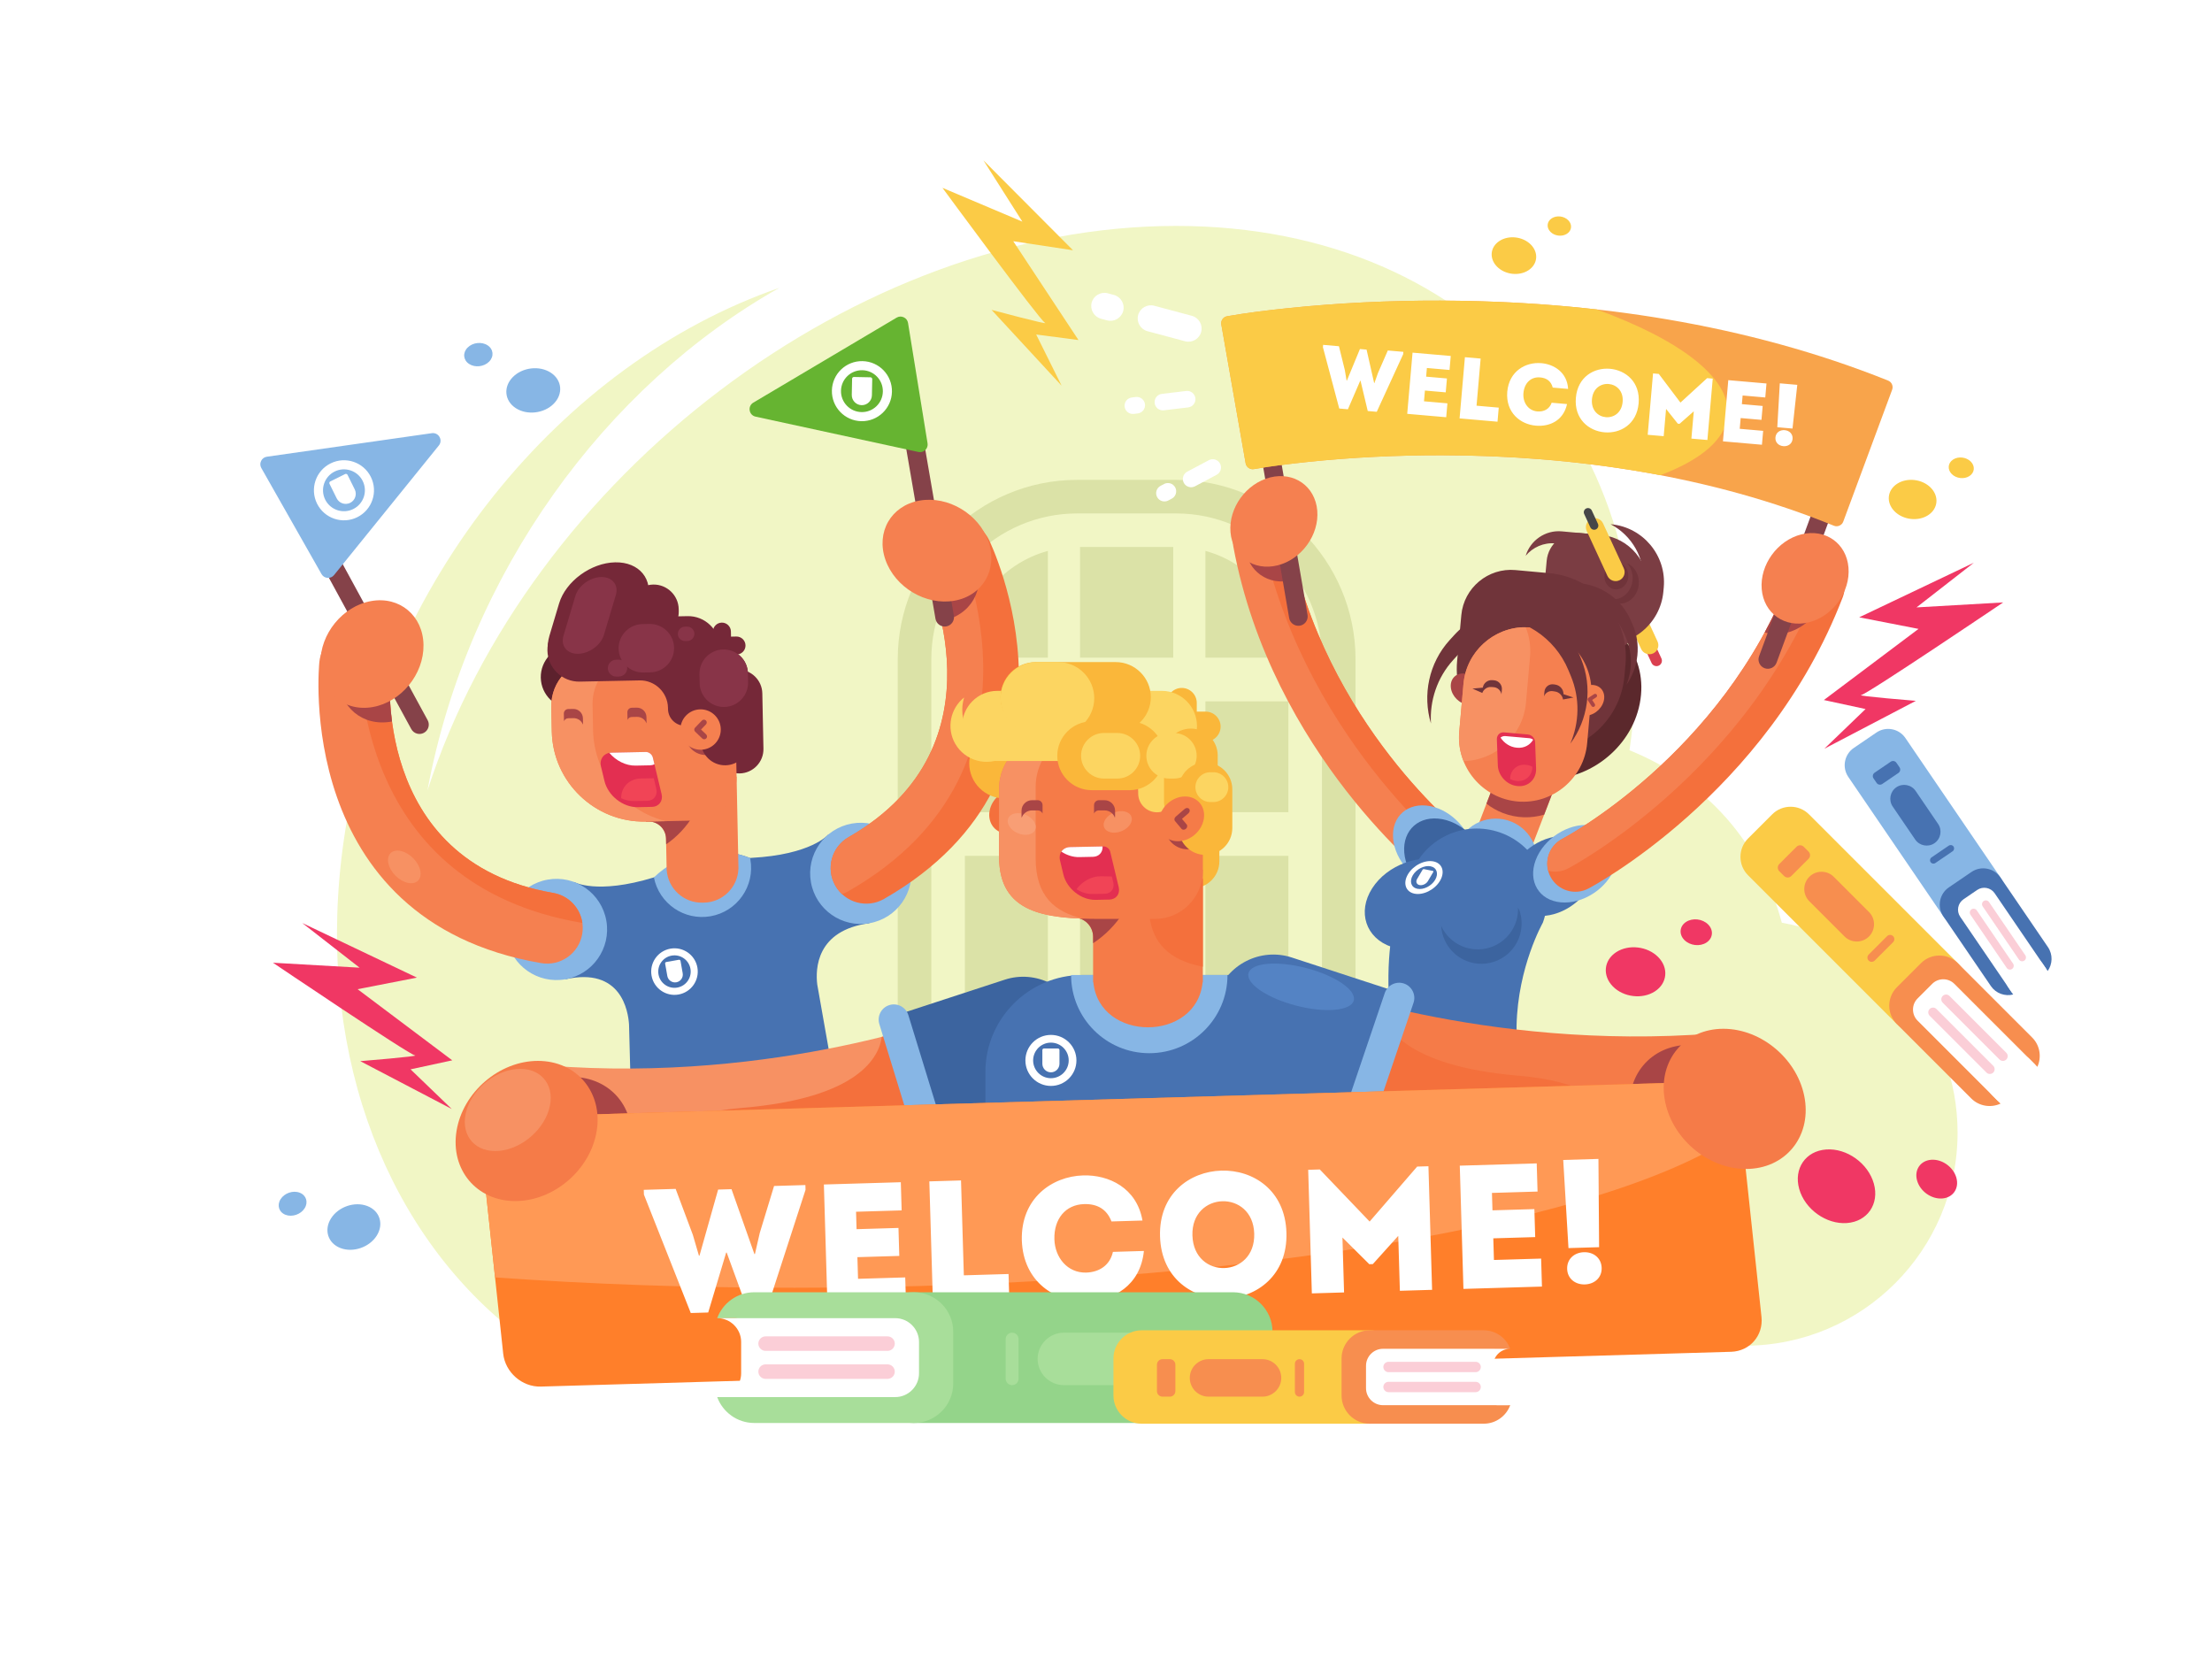<?xml version="1.0" encoding="UTF-8" standalone="no"?>
<!-- Created with Inkscape (http://www.inkscape.org/) -->

<svg
   xmlns:dc="http://purl.org/dc/elements/1.1/"
   xmlns:cc="http://creativecommons.org/ns#"
   xmlns:rdf="http://www.w3.org/1999/02/22-rdf-syntax-ns#"
   xmlns:svg="http://www.w3.org/2000/svg"
   xmlns="http://www.w3.org/2000/svg"
   xmlns:sodipodi="http://sodipodi.sourceforge.net/DTD/sodipodi-0.dtd"
   xmlns:inkscape="http://www.inkscape.org/namespaces/inkscape"
   id="svg2"
   version="1.1"
   inkscape:version="0.91 r13725"
   xml:space="preserve"
   width="600"
   height="450.001"
   viewBox="0 0 600 450.001"
   sodipodi:docname="welcome.svg"><rect x="0" y="0" width="600" height="450.001" fill="#333333" stroke="none"/><defs
     id="defs6" /><sodipodi:namedview
     pagecolor="#ffffff"
     bordercolor="#666666"
     borderopacity="1"
     objecttolerance="10"
     gridtolerance="10"
     guidetolerance="10"
     inkscape:pageopacity="0"
     inkscape:pageshadow="2"
     inkscape:window-width="1855"
     inkscape:window-height="1056"
     id="namedview4"
     showgrid="false"
     inkscape:zoom="1.1733553"
     inkscape:cx="115.34087"
     inkscape:cy="246.29308"
     inkscape:window-x="65"
     inkscape:window-y="24"
     inkscape:window-maximized="1"
     inkscape:current-layer="g12"
     fit-margin-top="0"
     fit-margin-left="0"
     fit-margin-right="0"
     fit-margin-bottom="0" /><g
     id="g10"
     inkscape:groupmode="layer"
     inkscape:label="ink_ext_XXXXXX"
     transform="matrix(1.25,0,0,-1.25,0,450.001)"><g
       id="g12"
       transform="scale(0.1,0.1)"><path
         d="m 0,0 4800,0 0,3600.009 -4800,0 L 0,0 Z"
         style="fill:#ffffff;fill-opacity:1;fill-rule:evenodd;stroke:none"
         id="path14"
         inkscape:connector-curvature="0"
         inkscape:export-xdpi="54.000134"
         inkscape:export-ydpi="54.000134" /><path
         d="m 2552.244,3109.772 c 662.744,0 1076.427,-496.507 983.75,-1137.831 167.131,-67.422 284.617,-202.038 330.517,-374.209 216.756,-38.346 381.391,-227.647 381.391,-455.407 0,-255.439 -207.06,-462.505 -462.499,-462.505 -69.012,0 -134.478,15.144 -193.297,42.234 l -2490.906,0 C 828.11,946.484 682.244,1335.381 746.15,1777.624 827.066,2337.708 1219.695,2812.261 1691.188,2975.431 1313.769,2762.497 1015.119,2356.02 927.518,1884.497 1148.529,2567.562 1859.687,3109.772 2552.244,3109.772"
         style="fill:#f1f6c5;fill-opacity:1;fill-rule:evenodd;stroke:none"
         id="path16"
         inkscape:connector-curvature="0" /><path
         d="m 2337.228,2558.7 215.101,0 c 214.177,0 389.143,-174.96 389.143,-389.143 l 0,-980.216 -993.386,0 0,980.216 c 0,214.183 174.96,389.143 389.143,389.143"
         style="fill:#dbe2a7;fill-opacity:1;fill-rule:evenodd;stroke:none"
         id="path18"
         inkscape:connector-curvature="0" /><path
         d="m 2337.228,2485.848 215.101,0 c 173.958,0 316.297,-142.332 316.297,-316.291 l 0,-980.216 -847.688,0 0,980.216 c 0,173.958 142.338,316.291 316.291,316.291"
         style="fill:#f1f6c5;fill-opacity:1;fill-rule:evenodd;stroke:none"
         id="path20"
         inkscape:connector-curvature="0" /><path
         d="m 2795.749,2172.887 c -1.488,110.46 -77.7,203.821 -180.036,231.649 l 0,-231.649 180.036,0 z m 0.024,-335.287 0,240.493 -180.06,0 0,-240.493 180.06,0 0,0 z m -180.06,-575.407 180.06,0 0,480.607 -180.06,0 0,-480.607 z m -69.81,910.694 0,240.121 -202.219,0 0,-240.121 202.219,0 0,0 z m 0,-335.287 0,240.493 -202.219,0 0,-240.493 202.219,0 0,0 z m -202.219,-575.407 202.219,0 0,480.607 -202.219,0 0,-480.607 z m -69.804,910.694 0,231.649 c -102.342,-27.798 -178.572,-121.188 -180.066,-231.649 l 180.066,0 0,0 z m 0,-335.287 0,240.493 -180.102,0 0,-240.493 180.102,0 0,0 z m -180.102,-575.407 180.102,0 0,480.607 -180.102,0 0,-480.607"
         style="fill:#dbe2a7;fill-opacity:1;fill-rule:evenodd;stroke:none"
         id="path22"
         inkscape:connector-curvature="0" /><path
         d="m 3179.894,1787.554 c 26.298,-20.952 30.624,-59.268 9.672,-85.566 -20.958,-26.298 -59.268,-30.624 -85.566,-9.672 -0.984,0.786 -343.771,269.773 -427.753,722.048 -6.102,33.144 15.822,64.974 48.966,71.076 33.144,6.108 64.98,-15.828 71.076,-48.966 75.624,-407.245 382.723,-648.218 383.605,-648.92"
         style="fill:#f58050;fill-opacity:1;fill-rule:evenodd;stroke:none"
         id="path24"
         inkscape:connector-curvature="0" /><path
         d="m 3179.894,1787.561 c 19.014,-15.156 26.544,-39.366 21.336,-61.566 -14.208,-0.648 -28.692,3.648 -40.692,13.2 -0.984,0.78 -343.765,269.773 -427.741,722.048 -1.578,8.61 -1.272,17.136 0.63,25.14 30.042,1.434 57.27,-19.512 62.862,-49.92 75.618,-407.233 382.723,-648.206 383.605,-648.902"
         style="fill:#f4703c;fill-opacity:1;fill-rule:evenodd;stroke:none"
         id="path26"
         inkscape:connector-curvature="0" /><path
         d="m 2722.249,2484.822 c 0.99,0.228 1.968,0.432 2.964,0.618 33.144,6.108 64.98,-15.828 71.076,-48.966 5.826,-31.38 13.038,-61.752 21.372,-91.116 -4.344,-1.728 -8.814,-3.186 -13.368,-4.314 -52.002,-12.936 -97.722,19.314 -102.144,72.018 -2.124,25.314 5.67,50.736 20.1,71.76"
         style="fill:#a94546;fill-opacity:1;fill-rule:evenodd;stroke:none"
         id="path28"
         inkscape:connector-curvature="0" /><path
         d="m 3094.478,1852.037 c -47.49,4.35 -78.966,-31.584 -70.302,-80.262 8.664,-48.678 54.18,-91.668 101.676,-96.012 47.484,-4.35 78.954,31.584 70.29,80.262 -8.664,48.678 -54.174,91.668 -101.664,96.012"
         style="fill:#87b6e5;fill-opacity:1;fill-rule:evenodd;stroke:none"
         id="path30"
         inkscape:connector-curvature="0" /><path
         d="m 3120.86,1823.633 c -48.948,4.476 -81.384,-32.562 -72.45,-82.74 8.928,-50.172 55.842,-94.476 104.784,-98.958 48.948,-4.476 81.384,32.562 72.456,82.734 -8.928,50.178 -55.842,94.476 -104.79,98.964"
         style="fill:#3c649f;fill-opacity:1;fill-rule:evenodd;stroke:none"
         id="path32"
         inkscape:connector-curvature="0" /><path
         d="m 3411.794,2270.454 -73.92,6.762 c -59.166,5.418 -116.886,-38.118 -128.262,-96.744 l -14.37,-74.076 c -19.194,-98.898 46.788,-187.303 146.598,-196.435 l 0.018,0 c 99.81,-9.144 197.19,64.296 216.379,163.206 l 0.168,0.84 c 19.188,98.904 -46.788,187.303 -146.61,196.446"
         style="fill:#5b282c;fill-opacity:1;fill-rule:evenodd;stroke:none"
         id="path34"
         inkscape:connector-curvature="0" /><path
         d="m 3440.283,2442.276 -51.15,4.68 c -35.904,3.288 -68.436,-19.698 -78.438,-53.016 15.246,18.366 38.976,29.226 64.404,26.898 l 51.15,-4.686 c 69.072,-6.324 120.414,-68.004 114.09,-137.082 l -0.852,-9.246 c -1.104,-12.078 -3.912,-23.61 -8.142,-34.386 12.162,17.358 20.112,37.98 22.176,60.504 l 0.852,9.252 c 6.318,69.078 -45.018,130.758 -114.09,137.082"
         style="fill:#7b3d43;fill-opacity:1;fill-rule:evenodd;stroke:none"
         id="path36"
         inkscape:connector-curvature="0" /><path
         d="m 3580.017,2197.829 -0.012,0 c -5.886,-2.718 -8.478,-9.744 -5.766,-15.63 l 9.642,-20.868 c 2.706,-5.886 9.738,-8.466 15.618,-5.754 l 0.012,0 c 5.88,2.712 8.472,9.744 5.754,15.618 l -9.63,20.88 c -2.712,5.88 -9.738,8.466 -15.618,5.754"
         style="fill:#da3f4f;fill-opacity:1;fill-rule:evenodd;stroke:none"
         id="path38"
         inkscape:connector-curvature="0" /><path
         d="m 3525.879,2315.16 -0.012,-0.01 c -9.762,-4.5 -14.058,-16.17 -9.558,-25.938 l 45.018,-97.572 c 4.512,-9.762 16.176,-14.064 25.938,-9.558 l 0.018,0 c 9.756,4.512 14.058,16.182 9.552,25.938 l -45.024,97.578 c -4.5,9.762 -16.17,14.064 -25.932,9.558"
         style="fill:#fbcb46;fill-opacity:1;fill-rule:evenodd;stroke:none"
         id="path40"
         inkscape:connector-curvature="0" /><path
         d="m 3496.233,2462.34 -1.332,0.132 c 46.068,-23.94 75.696,-74.178 70.698,-128.85 l -0.888,-9.666 c -5.67,-61.902 -53.958,-110.148 -113.142,-118.332 6.726,-1.794 13.674,-3.048 20.82,-3.702 l 0.01,0 c 69.072,-6.324 130.752,45.012 137.082,114.09 l 0.84,9.252 c 6.33,69.072 -45.006,130.758 -114.084,137.076"
         style="fill:#7b3d43;fill-opacity:1;fill-rule:evenodd;stroke:none"
         id="path42"
         inkscape:connector-curvature="0" /><path
         d="m 3474.153,2439.174 -45.54,4.176 c -36.462,3.336 -69.006,-23.754 -72.342,-60.21 l -7.542,-82.338 c -5.628,-61.506 40.08,-116.418 101.574,-122.052 l 0,0 c 61.506,-5.628 116.424,40.074 122.052,101.58 l 3.372,36.798 c 5.628,61.506 -40.074,116.418 -101.574,122.046"
         style="fill:#7b3d43;fill-opacity:1;fill-rule:evenodd;stroke:none"
         id="path44"
         inkscape:connector-curvature="0" /><path
         d="m 3510.123,2379.3 c 14.316,-1.308 24.726,-15.402 23.256,-31.464 -1.47,-16.062 -14.268,-28.026 -28.584,-26.718 -14.322,1.314 -24.726,15.402 -23.262,31.464 1.476,16.068 14.268,28.032 28.59,26.718"
         style="fill:#70343a;fill-opacity:1;fill-rule:evenodd;stroke:none"
         id="path46"
         inkscape:connector-curvature="0" /><path
         d="m 3362.402,2356.212 -73.92,6.768 c -59.172,5.418 -112.014,-38.556 -117.432,-97.74 l -9.144,-99.84 c -9.138,-99.822 65.064,-188.97 164.874,-198.108 l 0.018,0 c 99.816,-9.138 188.964,65.052 198.102,164.874 l 2.376,25.932 c 9.144,99.822 -65.052,188.976 -164.874,198.114"
         style="fill:#70343a;fill-opacity:1;fill-rule:evenodd;stroke:none"
         id="path48"
         inkscape:connector-curvature="0" /><path
         d="m 3148.352,2107.625 c -2.274,18.648 10.704,32.448 28.974,30.84 18.276,-1.614 34.926,-18.024 37.194,-36.672 2.256,-18.636 -10.71,-32.442 -28.986,-30.828 -18.276,1.614 -34.926,18.024 -37.182,36.66"
         style="fill:#a94546;fill-opacity:1;fill-rule:evenodd;stroke:none"
         id="path50"
         inkscape:connector-curvature="0" /><path
         d="m 3269.42,1970.261 117.132,-44.994 -59.706,-155.424 c -12.372,-32.208 -48.84,-48.438 -81.048,-36.066 l -0.018,0.012 c -32.202,12.372 -48.432,48.84 -36.06,81.048 l 59.7,155.424"
         style="fill:#f58050;fill-opacity:1;fill-rule:evenodd;stroke:none"
         id="path52"
         inkscape:connector-curvature="0" /><path
         d="m 3269.42,1970.261 117.126,-44.994 -35.724,-93.006 c -28.422,-8.43 -59.682,-7.956 -89.334,3.432 l 0,0 c -13.254,5.088 -25.29,12.018 -35.928,20.388 l 43.86,114.18"
         style="fill:#a94546;fill-opacity:1;fill-rule:evenodd;stroke:none"
         id="path54"
         inkscape:connector-curvature="0" /><path
         d="m 3253.976,1823.285 c 49.428,-4.53 85.83,-48.27 81.306,-97.698 -4.524,-49.428 -48.27,-85.83 -97.698,-81.306 -49.422,4.53 -85.824,48.27 -81.306,97.698 4.53,49.422 48.27,85.824 97.698,81.306"
         style="fill:#87b6e5;fill-opacity:1;fill-rule:evenodd;stroke:none"
         id="path56"
         inkscape:connector-curvature="0" /><path
         d="m 3322.118,2238.528 4.23,-0.372 c 76.35,-6.732 133.302,-74.7 126.57,-151.044 l -8.79,-99.744 c -6.732,-76.35 -74.7,-133.302 -151.038,-126.57 l 0,0 c -76.35,6.726 -133.302,74.688 -126.57,151.032 l 9.162,103.974 c 6.528,74.028 72.42,129.252 146.436,122.724"
         style="fill:#f58050;fill-opacity:1;fill-rule:evenodd;stroke:none"
         id="path58"
         inkscape:connector-curvature="0" /><path
         d="m 3175.874,1948.283 c -7.83,19.596 -11.322,41.214 -9.354,63.552 l 9.162,103.98 c 6.186,70.17 65.73,123.426 134.97,123.222 7.938,-19.692 11.49,-41.442 9.516,-63.936 l -8.796,-99.756 c -6.264,-71.118 -65.682,-125.394 -135.498,-127.062"
         style="fill:#f79163;fill-opacity:1;fill-rule:evenodd;stroke:none"
         id="path60"
         inkscape:connector-curvature="0" /><path
         d="m 3315.62,2006.183 -51.828,4.572 c -8.916,0.786 -15.942,-5.946 -15.612,-14.958 l 2.046,-56.49 c 0.828,-22.764 19.914,-42.996 42.426,-44.982 l 1.218,-0.102 c 22.518,-1.986 40.248,15 39.426,37.764 l -2.1,57.678 c -0.294,8.364 -7.308,15.786 -15.576,16.518"
         style="fill:#e32f51;fill-opacity:1;fill-rule:evenodd;stroke:none"
         id="path62"
         inkscape:connector-curvature="0" /><path
         d="m 3318.608,1998.125 -51.834,4.566 c -4.134,0.366 -7.86,-0.882 -10.632,-3.234 7.734,-12 20.664,-20.658 34.986,-21.918 l 1.212,-0.108 c 15.018,-1.326 27.912,5.814 34.584,17.466 -2.43,1.782 -5.286,2.958 -8.316,3.228"
         style="fill:#ffffff;fill-opacity:1;fill-rule:evenodd;stroke:none"
         id="path64"
         inkscape:connector-curvature="0" /><path
         d="m 3276.986,1909.451 c 4.29,-2.238 8.982,-3.696 13.866,-4.122 l 1.026,-0.09 c 18.714,-1.65 33.522,12.234 33.33,31.014 -4.284,2.238 -8.982,3.69 -13.866,4.122 l -1.02,0.09 c -18.714,1.65 -33.528,-12.24 -33.336,-31.014"
         style="fill:#f14456;fill-opacity:1;fill-rule:evenodd;stroke:none"
         id="path66"
         inkscape:connector-curvature="0" /><path
         d="m 3258.164,2093.249 0.906,10.248 c 0.918,10.41 -6.846,19.536 -17.268,20.304 l -3.72,0.276 c -9.996,0.726 -18.924,-6.48 -20.454,-16.242 l -22.488,-2.082 21.426,-9.45 c 2.802,8.046 10.8,13.602 19.632,12.954 l 4.866,-0.354 c 8.82,-0.648 15.756,-7.308 17.1,-15.654"
         style="fill:#70343a;fill-opacity:1;fill-rule:evenodd;stroke:none"
         id="path68"
         inkscape:connector-curvature="0" /><path
         d="m 3350.504,2088.797 0.9,10.248 c 0.918,10.41 10.122,17.556 20.454,15.882 l 3.69,-0.594 c 9.912,-1.602 17.4,-10.74 17.196,-20.658 l 21.66,-7.272 -22.638,-4.272 c -1.338,8.526 -8.196,15.834 -16.956,17.25 l -4.83,0.774 c -8.754,1.422 -16.698,-3.498 -19.476,-11.358"
         style="fill:#70343a;fill-opacity:1;fill-rule:evenodd;stroke:none"
         id="path70"
         inkscape:connector-curvature="0" /><path
         d="m 3450.225,2113.451 c 18.636,2.268 32.442,-10.704 30.834,-28.974 -1.614,-18.276 -18.03,-34.926 -36.666,-37.194 -18.642,-2.256 -32.442,10.716 -30.834,28.986 1.608,18.276 18.024,34.926 36.666,37.182"
         style="fill:#f58050;fill-opacity:1;fill-rule:evenodd;stroke:none"
         id="path72"
         inkscape:connector-curvature="0" /><path
         d="m 3061.292,1701.166 c 28.446,79.206 115.722,120.354 194.922,91.908 79.2,-28.446 120.348,-115.728 91.896,-194.935 -0.18,-0.522 -54.408,-95.412 -57.192,-223.987 -1.008,-46.296 6.96,-99.258 23.04,-150.282 l -272.089,0 c -3.27,30.462 -6.828,60.198 -12.372,88.47 -51.042,260.539 31.494,388.003 31.794,388.825"
         style="fill:#4772b1;fill-opacity:1;fill-rule:evenodd;stroke:none"
         id="path74"
         inkscape:connector-curvature="0" /><path
         d="m 3137.894,1730.578 c 55.824,-19.026 74.574,-75.942 41.874,-127.104 -32.694,-51.168 -104.466,-77.22 -160.29,-58.194 -55.83,19.038 -74.58,75.942 -41.874,127.11 32.7,51.162 104.466,77.22 160.29,58.188"
         style="fill:#4772b1;fill-opacity:1;fill-rule:evenodd;stroke:none"
         id="path76"
         inkscape:connector-curvature="0" /><path
         d="m 2203.613,1887.977 c -26.82,0 -52.08,-21.744 -56.4,-48.57 -4.332,-26.814 13.914,-48.564 40.734,-48.564 26.826,0 52.074,21.75 56.4,48.564 4.326,26.826 -13.908,48.57 -40.734,48.57"
         style="fill:#f4703c;fill-opacity:1;fill-rule:evenodd;stroke:none"
         id="path78"
         inkscape:connector-curvature="0" /><path
         d="m 1833.821,1790.465 -37.17,-1.998 c 0,0 -36.198,-43.098 -166.128,-49.992 -0.978,-0.054 -1.878,-0.18 -2.766,-0.324 -32.664,12.744 -69.054,17.004 -105.918,10.488 l 0,0 c -39.942,-7.056 -72.786,-25.584 -98.154,-51.66 -1.476,-0.144 -3.018,-0.39 -4.71,-0.906 -124.44,-38.046 -173.208,-9.978 -173.208,-9.978 l -35.604,-10.86 c 107.286,-82.71 16.542,-200.256 16.542,-200.256 121.17,27.054 136.44,-68.604 138.282,-98.34 l 7.818,-296.023 454.663,77.07 -51.69,292.531 -0.024,0.09 -2.358,13.356 c -4.062,33.264 -2.592,117.81 113.526,133.002 0,0 -125.538,79.332 -53.1,193.8"
         style="fill:#4772b1;fill-opacity:1;fill-rule:evenodd;stroke:none"
         id="path80"
         inkscape:connector-curvature="0" /><path
         d="m 1848.695,1812.947 c -59.718,-10.56 -99.582,-67.53 -89.028,-127.254 10.554,-59.73 67.53,-99.588 127.254,-89.028 59.718,10.548 99.582,67.524 89.028,127.248 -10.548,59.724 -67.524,99.582 -127.254,89.034"
         style="fill:#87b6e5;fill-opacity:1;fill-rule:evenodd;stroke:none"
         id="path82"
         inkscape:connector-curvature="0" /><path
         d="m 2146.511,2427.654 c -18.21,38.598 -64.278,55.14 -102.876,36.924 -38.598,-18.21 -55.14,-64.272 -36.93,-102.87 0.51,-1.092 184.542,-378.043 -165.186,-578.233 -37.056,-21.168 -49.944,-68.382 -28.77,-105.438 21.168,-37.056 68.376,-49.938 105.432,-28.77 475.549,272.203 229.021,776.936 228.331,778.388"
         style="fill:#f4703c;fill-opacity:1;fill-rule:evenodd;stroke:none"
         id="path84"
         inkscape:connector-curvature="0" /><path
         d="m 2051.915,2467.914 c -2.79,-0.942 -5.55,-2.052 -8.28,-3.342 -38.598,-18.204 -55.134,-64.266 -36.936,-102.864 0.528,-1.092 184.548,-378.055 -165.18,-578.233 -37.062,-21.162 -49.944,-68.376 -28.782,-105.444 3.966,-6.93 8.832,-13.02 14.382,-18.192 4.644,1.572 9.204,3.606 13.626,6.132 475.549,272.209 229.027,776.942 228.331,778.394 -4.308,9.15 -10.2,17.04 -17.16,23.55"
         style="fill:#f58050;fill-opacity:1;fill-rule:evenodd;stroke:none"
         id="path86"
         inkscape:connector-curvature="0" /><path
         d="m 2039.177,2462.292 c -35.382,-19.542 -49.962,-63.504 -32.472,-100.584 0.18,-0.372 21.378,-43.86 35.79,-108.966 l 2.04,0.336 c 61.746,10.926 94.878,68.394 73.986,128.388 -12.9,37.038 -43.368,66.378 -79.344,80.826"
         style="fill:#a94546;fill-opacity:1;fill-rule:evenodd;stroke:none"
         id="path88"
         inkscape:connector-curvature="0" /><path
         d="m 2824.447,1470.502 c -51.24,19.494 -109.794,-6.864 -130.764,-58.866 -20.964,-52.002 3.576,-109.974 54.816,-129.462 1.254,-0.486 432.847,-167.808 979.1,-124.926 55.212,4.29 97.83,52.566 95.208,107.844 -2.628,55.272 -49.518,96.606 -104.718,92.322 -500.611,-39.3 -892.502,112.65 -893.642,113.088"
         style="fill:#f57b48;fill-opacity:1;fill-rule:evenodd;stroke:none"
         id="path90"
         inkscape:connector-curvature="0" /><path
         d="m 2824.447,1470.502 c -51.24,19.494 -109.794,-6.864 -130.764,-58.866 -20.964,-52.002 3.576,-109.974 54.816,-129.462 1.11,-0.426 334.369,-129.6 785.708,-131.898 -31.782,57.936 -105.354,104.388 -236.377,115.218 -256.021,21.186 -298.615,111.774 -304.291,154.152 -106.326,26.538 -168.636,50.682 -169.092,50.856"
         style="fill:#f4703c;fill-opacity:1;fill-rule:evenodd;stroke:none"
         id="path92"
         inkscape:connector-curvature="0" /><path
         d="m 3546.603,1150.245 c 58.56,0 119.028,2.142 180.996,7.002 46.782,3.63 84.522,38.874 93.354,83.178 -31.992,54.258 -92.01,92.286 -154.77,92.286 -83.994,0 -141.096,-68.094 -127.53,-152.088 1.68,-10.41 4.38,-20.562 7.95,-30.378"
         style="fill:#a94546;fill-opacity:1;fill-rule:evenodd;stroke:none"
         id="path94"
         inkscape:connector-curvature="0" /><path
         d="m 1600.624,2146.955 0,0 c -28.902,-0.594 -52.074,-24.714 -51.486,-53.616 l 2.436,-120.162 c 0.588,-28.896 24.72,-52.068 53.616,-51.48 l 0,0 c 28.902,0.588 52.062,24.708 51.474,53.616 l -2.442,120.162 c -0.576,28.896 -24.702,52.068 -53.598,51.48"
         style="fill:#752838;fill-opacity:1;fill-rule:evenodd;stroke:none"
         id="path96"
         inkscape:connector-curvature="0" /><path
         d="m 2082.563,1400.841 c 51.24,19.5 109.794,-6.858 130.77,-58.86 20.97,-52.008 -3.582,-109.98 -54.816,-129.474 -1.254,-0.48 -432.847,-167.802 -979.106,-124.914 -55.206,4.278 -97.83,52.566 -95.196,107.838 2.616,55.272 49.512,96.606 104.718,92.322 500.599,-39.294 892.484,112.656 893.63,113.088"
         style="fill:#f79163;fill-opacity:1;fill-rule:evenodd;stroke:none"
         id="path98"
         inkscape:connector-curvature="0" /><path
         d="m 2082.569,1400.841 c 51.234,19.5 109.794,-6.858 130.764,-58.866 20.97,-52.002 -3.582,-109.974 -54.816,-129.468 -1.104,-0.414 -334.369,-129.6 -785.714,-131.892 31.788,57.936 105.36,104.388 236.389,115.224 256.009,21.174 298.603,111.774 304.273,154.146 106.332,26.544 168.642,50.688 169.104,50.856"
         style="fill:#f4703c;fill-opacity:1;fill-rule:evenodd;stroke:none"
         id="path100"
         inkscape:connector-curvature="0" /><path
         d="m 1360.407,1080.585 c -58.554,0.01 -119.028,2.148 -180.996,7.008 -46.782,3.63 -84.528,38.862 -93.354,83.166 31.992,54.27 92.01,92.298 154.77,92.298 83.994,0 141.096,-68.094 127.53,-152.094 -1.68,-10.404 -4.374,-20.562 -7.95,-30.378"
         style="fill:#a94546;fill-opacity:1;fill-rule:evenodd;stroke:none"
         id="path102"
         inkscape:connector-curvature="0" /><path
         d="m 1521.838,1748.638 0,0 c 36.846,6.51 73.206,2.262 105.846,-10.452 l 0.588,-3.054 c 10.236,-57.894 -28.41,-113.13 -86.316,-123.36 -57.228,-10.116 -111.84,27.516 -122.982,84.294 27.408,26.544 62.688,45.474 102.864,52.572"
         style="fill:#87b6e5;fill-opacity:1;fill-rule:evenodd;stroke:none"
         id="path104"
         inkscape:connector-curvature="0" /><path
         d="m 2343.378,1391.373 -0.01,0.01 c -22.08,67.596 -95.436,104.82 -163.026,82.74 l -236.143,-77.154 80.304,-245.773 236.137,77.154 c 67.59,22.08 104.814,95.442 82.734,163.026"
         style="fill:#3c649f;fill-opacity:1;fill-rule:evenodd;stroke:none"
         id="path106"
         inkscape:connector-curvature="0" /><path
         d="m 2348.664,1484.296 390.121,0 c 115.704,0 210.373,-94.662 210.373,-210.373 l 0,-210.385 -810.866,0 0,210.385 c 0,115.71 94.656,210.373 210.373,210.373"
         style="fill:#4772b1;fill-opacity:1;fill-rule:evenodd;stroke:none"
         id="path108"
         inkscape:connector-curvature="0" /><path
         d="m 2640.019,1439.542 0.01,0.012 c 22.08,67.59 95.436,104.814 163.026,82.722 l 236.143,-77.148 -80.298,-245.773 -236.143,77.154 c -67.59,22.086 -104.814,95.442 -82.734,163.032"
         style="fill:#4772b1;fill-opacity:1;fill-rule:evenodd;stroke:none"
         id="path110"
         inkscape:connector-curvature="0" /><path
         d="m 2324.232,1484.296 339.403,0 c 0,-93.72 -75.978,-169.698 -169.698,-169.698 -93.72,0 -169.704,75.978 -169.704,169.698"
         style="fill:#87b6e5;fill-opacity:1;fill-rule:evenodd;stroke:none"
         id="path112"
         inkscape:connector-curvature="0" /><path
         d="m 1364.253,2276.172 0.102,-4.92 c 0.6,-29.838 25.512,-53.76 55.35,-53.154 l 0.01,0 c 29.844,0.606 53.772,25.518 53.166,55.356 l -0.108,4.92 c -0.6,29.844 -25.506,53.766 -55.356,53.154 l -0.012,0 c -29.838,-0.6 -53.754,-25.518 -53.148,-55.356"
         style="fill:#752838;fill-opacity:1;fill-rule:evenodd;stroke:none"
         id="path114"
         inkscape:connector-curvature="0" /><path
         d="m 1547.044,2229.054 0.51,-25.254 c 0.222,-10.734 9.174,-19.326 19.908,-19.11 l 0.012,0 c 10.728,0.216 19.32,9.168 19.104,19.908 l -0.51,25.248 c -0.222,10.728 -9.174,19.326 -19.902,19.104 l -0.01,0 c -10.734,-0.21 -19.332,-9.162 -19.116,-19.896"
         style="fill:#752838;fill-opacity:1;fill-rule:evenodd;stroke:none"
         id="path116"
         inkscape:connector-curvature="0" /><path
         d="m 1597.828,2218.745 -25.248,-0.51 c -10.734,-0.222 -19.332,-9.168 -19.116,-19.896 l 0,-0.012 c 0.222,-10.734 9.174,-19.332 19.902,-19.11 l 25.26,0.51 c 10.728,0.222 19.326,9.168 19.104,19.908 l 0,0.01 c -0.222,10.728 -9.174,19.326 -19.902,19.104"
         style="fill:#752838;fill-opacity:1;fill-rule:evenodd;stroke:none"
         id="path118"
         inkscape:connector-curvature="0" /><path
         d="m 1409.691,2202.863 -168.96,-3.42 c -37.758,-0.774 -68.016,-32.274 -67.242,-70.026 l 0,-0.012 c 0.768,-37.752 32.274,-68.004 70.026,-67.23 l 168.966,3.42 c 37.764,0.768 68.004,32.274 67.242,70.026 l 0,0.012 c -0.768,37.752 -32.268,68.004 -70.032,67.23"
         style="fill:#5c212d;fill-opacity:1;fill-rule:evenodd;stroke:none"
         id="path120"
         inkscape:connector-curvature="0" /><path
         d="m 1598.374,1914.803 -155.778,-3.162 -42.81,-0.864 1.902,-93.528 5.154,0.102 c 20.712,0.426 38.004,-16.176 38.418,-36.894 l 1.314,-64.746 0.078,-3.786 0.09,0.01 c 2.808,-40.032 36.858,-71.526 77.406,-70.698 l 3.714,0.072 c 40.554,0.822 73.302,33.672 74.472,73.782 l 0.096,0 -0.078,3.786 -1.536,76.038 -0.54,26.37 -1.902,93.522"
         style="fill:#f58050;fill-opacity:1;fill-rule:evenodd;stroke:none"
         id="path122"
         inkscape:connector-curvature="0" /><path
         d="m 1531.606,1913.453 -89.01,-1.806 -42.804,-0.87 1.896,-93.522 5.142,0.096 c 20.724,0.426 38.016,-16.176 38.43,-36.894 l 0.258,-12.606 c 47.598,32.724 80.364,85.488 86.088,145.602"
         style="fill:#a94546;fill-opacity:1;fill-rule:evenodd;stroke:none"
         id="path124"
         inkscape:connector-curvature="0" /><path
         d="m 1400.848,1817.23 105.906,2.154 c 51.432,1.044 92.664,43.98 91.62,95.424 l -5.298,261.151 -297.217,-6.03 c -55.896,-1.134 -100.698,-47.802 -99.564,-103.692 l 1.086,-53.628 c 2.22,-109.68 93.792,-197.605 203.466,-195.379"
         style="fill:#f58050;fill-opacity:1;fill-rule:evenodd;stroke:none"
         id="path126"
         inkscape:connector-curvature="0" /><path
         d="m 1295.853,2169.929 c -55.89,-1.134 -100.692,-47.802 -99.558,-103.692 l 1.092,-53.628 c 2.226,-109.68 93.786,-197.605 203.46,-195.379 l 44.118,0.9 c -88.86,21.882 -156.078,101.544 -158.022,197.131 l -1.128,55.734 c -0.912,44.898 26.7,84.048 66.102,100.074 l -56.064,-1.14"
         style="fill:#f79163;fill-opacity:1;fill-rule:evenodd;stroke:none"
         id="path128"
         inkscape:connector-curvature="0" /><path
         d="m 1530.682,2049.245 c -24.192,-0.486 -43.41,-20.496 -42.918,-44.694 0.486,-24.198 20.508,-43.416 44.7,-42.924 24.192,0.492 43.41,20.502 42.924,44.7 -0.492,24.198 -20.514,43.416 -44.706,42.918"
         style="fill:#a94546;fill-opacity:1;fill-rule:evenodd;stroke:none"
         id="path130"
         inkscape:connector-curvature="0" /><path
         d="m 1383.873,1848.491 30.96,0.63 c 15.036,0.306 24.396,12.798 20.808,27.768 l -19.044,79.446 c -1.608,6.696 -8.406,12.048 -15.132,11.91 l -74.67,-1.512 c -16.344,-0.33 -26.514,-13.908 -22.614,-30.168 l 7.482,-31.224 c 7.656,-31.92 40.146,-57.492 72.21,-56.85"
         style="fill:#e32f51;fill-opacity:1;fill-rule:evenodd;stroke:none"
         id="path132"
         inkscape:connector-curvature="0" /><path
         d="m 1420.144,1941.509 -3.546,14.826 c -1.608,6.69 -8.406,12.048 -15.132,11.91 l -74.67,-1.512 c -1.572,-0.036 -3.084,-0.192 -4.524,-0.456 14.268,-16.908 35.76,-28.062 57.078,-27.63 l 30.96,0.624 c 3.654,0.078 6.96,0.87 9.834,2.238"
         style="fill:#ffffff;fill-opacity:1;fill-rule:evenodd;stroke:none"
         id="path134"
         inkscape:connector-curvature="0" /><path
         d="m 1375.845,1861.679 28.896,0.588 c 14.016,0.288 22.752,11.934 19.41,25.902 l -5.55,23.148 -27.798,-0.57 c -25.62,-0.516 -42.948,-18.834 -42.918,-42.792 8.85,-4.176 18.432,-6.468 27.96,-6.276"
         style="fill:#f14456;fill-opacity:1;fill-rule:evenodd;stroke:none"
         id="path136"
         inkscape:connector-curvature="0" /><path
         d="m 1243.923,2061.623 -10.944,-0.222 c -5.316,-0.114 -9.564,-4.542 -9.456,-9.858 l 0.336,-16.548 c 1.368,3.654 4.95,6.318 9.18,6.402 l 11.286,0.228 c 9.45,0.192 17.622,-5.7 20.538,-13.932 0.21,0.864 0.312,1.752 0.294,2.676 l -0.228,11.082 c -0.228,11.328 -9.678,20.394 -21.006,20.172"
         style="fill:#a94546;fill-opacity:1;fill-rule:evenodd;stroke:none"
         id="path138"
         inkscape:connector-curvature="0" /><path
         d="m 1491.958,2262.984 -236.827,-4.806 c -37.746,-0.768 -67.998,-32.274 -67.23,-70.026 l 0,-0.01 c 0.768,-37.752 32.268,-68.004 70.014,-67.236 l 129.918,2.634 c 33.24,0.672 61.002,-25.968 61.674,-59.238 l 0.066,-3.174 c 0.408,-20.232 17.286,-36.438 37.512,-36.024 l 0.01,0 c 20.226,0.408 36.432,17.286 36.024,37.512 l -1.404,69.252 c 24.162,11.046 40.836,35.724 40.26,63.864 l 0,0.01 c -0.768,37.752 -32.268,68.004 -70.014,67.242"
         style="fill:#752838;fill-opacity:1;fill-rule:evenodd;stroke:none"
         id="path140"
         inkscape:connector-curvature="0" /><path
         d="m 1569.304,2190.684 0,0 c -28.896,-0.588 -52.062,-24.708 -51.48,-53.61 l 2.97,-146.262 c 0.588,-28.908 24.714,-52.062 53.616,-51.474 l 0,0 c 28.896,0.588 52.056,24.702 51.468,53.61 l -2.964,146.256 c -0.582,28.902 -24.708,52.068 -53.61,51.48"
         style="fill:#752838;fill-opacity:1;fill-rule:evenodd;stroke:none"
         id="path142"
         inkscape:connector-curvature="0" /><path
         d="m 1569.304,2190.684 0,0 c -28.896,-0.588 -52.062,-24.702 -51.48,-53.61 l 0.402,-19.716 c 0.588,-28.902 24.708,-52.062 53.61,-51.48 l 0,0 c 28.896,0.594 52.068,24.714 51.48,53.61 l -0.402,19.716 c -0.582,28.902 -24.708,52.068 -53.61,51.48"
         style="fill:#883448;fill-opacity:1;fill-rule:evenodd;stroke:none"
         id="path144"
         inkscape:connector-curvature="0" /><path
         d="m 1213.209,2290.542 -20.994,-70.278 c -14.34,-48.006 16.968,-86.4 69.582,-85.332 l 0,0 c 52.608,1.062 107.37,41.208 121.704,89.214 l 20.988,70.278 c 14.346,48.006 -16.962,86.4 -69.564,85.338 l -0.012,0 c -52.608,-1.074 -107.37,-41.208 -121.704,-89.22"
         style="fill:#752838;fill-opacity:1;fill-rule:evenodd;stroke:none"
         id="path146"
         inkscape:connector-curvature="0" /><path
         d="m 1248.579,2306.946 -25.848,-86.55 c -6.582,-22.014 7.782,-39.63 31.914,-39.144 l 0.01,0 c 24.132,0.498 49.254,18.906 55.83,40.926 l 25.854,86.556 c 6.576,22.02 -7.782,39.63 -31.92,39.138 l -0.01,0 c -24.132,-0.486 -49.254,-18.906 -55.83,-40.926"
         style="fill:#883448;fill-opacity:1;fill-rule:evenodd;stroke:none"
         id="path148"
         inkscape:connector-curvature="0" /><path
         d="m 1519.372,2060.723 c -24.192,-0.498 -43.41,-20.508 -42.924,-44.7 0.492,-24.198 20.508,-43.416 44.706,-42.93 24.192,0.492 43.41,20.514 42.924,44.706 -0.492,24.192 -20.514,43.41 -44.706,42.924"
         style="fill:#f58050;fill-opacity:1;fill-rule:evenodd;stroke:none"
         id="path150"
         inkscape:connector-curvature="0" /><path
         d="m 1531.78,2036.663 -0.01,0.01 c -2.406,2.316 -6.288,2.244 -8.604,-0.174 l -14.796,-15.408 -0.102,-0.114 -0.012,0 c -2.316,-2.418 -2.238,-6.294 0.18,-8.61 l 0,-0.01 0.114,-0.108 15.402,-14.796 c 2.418,-2.316 6.294,-2.238 8.616,0.174 l 0.01,0.012 c 2.316,2.406 2.238,6.282 -0.18,8.598 l -11.13,10.692 10.692,11.13 c 2.316,2.418 2.238,6.288 -0.18,8.604"
         style="fill:#a94546;fill-opacity:1;fill-rule:evenodd;stroke:none"
         id="path152"
         inkscape:connector-curvature="0" /><path
         d="m 1381.774,2064.419 -10.932,-0.222 c -5.316,-0.108 -9.576,-4.542 -9.468,-9.852 l 0.336,-16.554 c 1.368,3.654 4.944,6.312 9.18,6.396 l 11.286,0.234 c 9.45,0.192 17.628,-5.694 20.538,-13.932 0.204,0.864 0.312,1.758 0.288,2.682 l -0.228,11.076 c -0.222,11.322 -9.678,20.4 -21,20.172"
         style="fill:#a94546;fill-opacity:1;fill-rule:evenodd;stroke:none"
         id="path154"
         inkscape:connector-curvature="0" /><path
         d="m 1342.389,2192.16 0,0 c 0.594,-28.902 24.714,-52.074 53.616,-51.486 l 15.258,0.312 c 28.902,0.588 52.068,24.708 51.48,53.61 l 0,0 c -0.588,28.902 -24.708,52.068 -53.61,51.48 l -15.264,-0.318 c -28.896,-0.576 -52.056,-24.702 -51.48,-53.598"
         style="fill:#883448;fill-opacity:1;fill-rule:evenodd;stroke:none"
         id="path156"
         inkscape:connector-curvature="0" /><path
         d="m 1319.013,2149.787 0,-0.01 c 0.204,-10.098 8.628,-18.186 18.72,-17.982 l 5.34,0.108 c 10.098,0.204 18.18,8.628 17.976,18.72 l 0,0.012 c -0.204,10.098 -8.622,18.18 -18.72,17.976 l -5.34,-0.108 c -10.098,-0.204 -18.18,-8.622 -17.976,-18.72"
         style="fill:#883448;fill-opacity:1;fill-rule:evenodd;stroke:none"
         id="path158"
         inkscape:connector-curvature="0" /><path
         d="m 1470.952,2224.236 0,-0.012 c 0.168,-8.604 7.338,-15.492 15.942,-15.312 l 4.56,0.09 c 8.604,0.18 15.48,7.35 15.312,15.948 l 0,0.012 c -0.174,8.604 -7.35,15.492 -15.954,15.312 l -4.554,-0.09 c -8.598,-0.18 -15.486,-7.35 -15.306,-15.948"
         style="fill:#883448;fill-opacity:1;fill-rule:evenodd;stroke:none"
         id="path160"
         inkscape:connector-curvature="0" /><path
         d="m 2587.747,1873.229 -0.01,0 c -32.046,0 -58.248,-26.202 -58.248,-58.242 l 0,-84.156 c 0,-32.034 26.202,-58.242 58.248,-58.242 l 0.01,0 c 32.034,0 58.236,26.208 58.236,58.242 l 0,84.156 c 0,32.04 -26.202,58.242 -58.236,58.242"
         style="fill:#fab73a;fill-opacity:1;fill-rule:evenodd;stroke:none"
         id="path162"
         inkscape:connector-curvature="0" /><path
         d="m 2531.91,2074.697 0,-42.09 c 0,-17.886 14.634,-32.52 32.52,-32.52 l 0,0 c 17.886,0 32.52,14.634 32.52,32.52 l 0,42.09 c 0,17.886 -14.634,32.52 -32.52,32.52 l 0,0 c -17.886,0 -32.52,-14.634 -32.52,-32.52"
         style="fill:#fab73a;fill-opacity:1;fill-rule:evenodd;stroke:none"
         id="path164"
         inkscape:connector-curvature="0" /><path
         d="m 2616.18,2055.815 -42.084,0 c -17.892,0 -32.526,-14.634 -32.526,-32.52 l 0,0 c 0,-17.886 14.634,-32.52 32.526,-32.52 l 42.084,0 c 17.886,0 32.52,14.634 32.52,32.52 l 0,0 c 0,17.886 -14.634,32.52 -32.52,32.52"
         style="fill:#fab73a;fill-opacity:1;fill-rule:evenodd;stroke:none"
         id="path166"
         inkscape:connector-curvature="0" /><path
         d="m 2366.634,2019.695 -187.303,0 c -41.85,0 -76.092,-34.23 -76.092,-76.08 l 0,0 c 0,-41.844 34.242,-76.08 76.092,-76.08 l 187.303,0 c 41.85,0 76.086,34.236 76.086,76.08 l 0,0 c 0,41.85 -34.236,76.08 -76.086,76.08"
         style="fill:#fab73a;fill-opacity:1;fill-rule:evenodd;stroke:none"
         id="path168"
         inkscape:connector-curvature="0" /><path
         d="m 2610.157,1712.632 -285.589,0 0,-103.674 5.706,0 c 22.968,0 41.748,-18.78 41.748,-41.748 l 0,-47.436 0.01,-51.276 0.534,0 c 13.014,-130.296 224.047,-130.296 237.061,0 l 0.534,0 0,244.135"
         style="fill:#f57b48;fill-opacity:1;fill-rule:evenodd;stroke:none"
         id="path170"
         inkscape:connector-curvature="0" /><path
         d="m 2610.157,1502.23 0,190.638 -117.666,-0.01 0,-53.436 c 0,-87.906 47.376,-123.312 117.666,-137.196"
         style="fill:#f4703c;fill-opacity:1;fill-rule:evenodd;stroke:none"
         id="path172"
         inkscape:connector-curvature="0" /><path
         d="m 2470.698,1712.632 -146.13,0 0,-103.674 5.706,0 c 22.968,0 41.754,-18.792 41.754,-41.748 l 0,-13.986 c 53.478,35.196 90.972,92.928 98.67,159.408"
         style="fill:#a94546;fill-opacity:1;fill-rule:evenodd;stroke:none"
         id="path174"
         inkscape:connector-curvature="0" /><path
         d="m 2389.086,1605.97 117.39,0 c 57.018,0 103.68,47.01 103.68,104.466 l 0,291.691 -329.479,0 c -61.962,0 -112.662,-51.09 -112.662,-113.514 l 0,-147.864 c 0,-122.502 99.48,-134.778 221.071,-134.778"
         style="fill:#f57b48;fill-opacity:1;fill-rule:evenodd;stroke:none"
         id="path176"
         inkscape:connector-curvature="0" /><path
         d="m 2317.11,2002.127 -36.432,0 c -61.962,0 -112.662,-51.084 -112.662,-113.514 l 0,-147.864 c 0,-109.152 78.99,-130.794 182.214,-134.208 -61.722,14.274 -102.888,48.96 -102.888,131.328 l 0,154.59 c 0,49.278 28.92,91.806 69.768,109.668"
         style="fill:#f79163;fill-opacity:1;fill-rule:evenodd;stroke:none"
         id="path178"
         inkscape:connector-curvature="0" /><path
         d="m 2576.892,1854.209 c -26.826,0 -48.576,-21.744 -48.576,-48.564 0,-26.82 21.75,-48.57 48.576,-48.57 26.82,0 48.57,21.75 48.57,48.57 0,26.82 -21.75,48.564 -48.57,48.564"
         style="fill:#a94546;fill-opacity:1;fill-rule:evenodd;stroke:none"
         id="path180"
         inkscape:connector-curvature="0" /><path
         d="m 2521.356,2100.833 -357.487,0 c -41.832,0 -76.074,-34.242 -76.074,-76.074 l 0,-0.018 c 0,-41.826 34.224,-76.074 76.074,-76.074 l 238.975,0 c 36.852,0 67.002,-30.15 67.002,-67.026 l 0,-3.522 c 0,-22.416 18.342,-40.764 40.764,-40.764 l 0,0 c 22.428,0 40.77,18.342 40.77,40.764 l 0,76.764 c 27.012,11.7 46.044,38.664 46.044,69.858 l 0,0.018 c 0,41.844 -34.248,76.074 -76.068,76.074"
         style="fill:#fcd561;fill-opacity:1;fill-rule:evenodd;stroke:none"
         id="path182"
         inkscape:connector-curvature="0" /><path
         d="m 2584.146,2018.981 -0.01,0 c -32.046,0 -58.248,-26.208 -58.248,-58.242 l 0,-100.284 c 0,-32.04 26.202,-58.242 58.248,-58.242 l 0.01,0 c 32.034,0 58.242,26.202 58.242,58.242 l 0,100.284 c 0,32.034 -26.208,58.242 -58.242,58.242"
         style="fill:#fab73a;fill-opacity:1;fill-rule:evenodd;stroke:none"
         id="path184"
         inkscape:connector-curvature="0" /><path
         d="m 2421.168,2163.293 -173.869,0 c -41.856,0 -76.086,-34.236 -76.086,-76.08 l 0,0 c 0,-41.85 34.23,-76.086 76.086,-76.086 l 173.869,0 c 41.856,0 76.092,34.236 76.092,76.086 l 0,0 c 0,41.844 -34.236,76.08 -76.092,76.08"
         style="fill:#fab73a;fill-opacity:1;fill-rule:evenodd;stroke:none"
         id="path186"
         inkscape:connector-curvature="0" /><path
         d="m 2296.176,2163.293 -46.65,0 c -43.092,0 -78.312,-35.238 -78.312,-78.312 l 0,-0.018 c 0,-43.08 35.22,-78.312 78.312,-78.312 l 46.65,0 c 43.074,0 78.306,35.232 78.306,78.312 l 0,0.018 c 0,43.074 -35.232,78.312 -78.306,78.312"
         style="fill:#fcd561;fill-opacity:1;fill-rule:evenodd;stroke:none"
         id="path188"
         inkscape:connector-curvature="0" /><path
         d="m 2294.256,1960.007 0,-0.01 c 0,-41.07 33.588,-74.658 74.658,-74.658 l 82.194,0 c 41.07,0 74.658,33.588 74.658,74.658 l 0,0.01 c 0,41.058 -33.588,74.658 -74.658,74.658 l -82.194,0 c -41.07,0 -74.658,-33.6 -74.658,-74.658"
         style="fill:#fab73a;fill-opacity:1;fill-rule:evenodd;stroke:none"
         id="path190"
         inkscape:connector-curvature="0" /><path
         d="m 2345.892,1960.007 0,0 c 0,-27.204 22.248,-49.452 49.446,-49.452 l 29.346,0 c 27.198,0 49.44,22.248 49.44,49.452 l 0,0 c 0,27.192 -22.242,49.434 -49.44,49.434 l -29.346,0 c -27.198,0 -49.446,-22.242 -49.446,-49.434"
         style="fill:#fcd561;fill-opacity:1;fill-rule:evenodd;stroke:none"
         id="path192"
         inkscape:connector-curvature="0" /><path
         d="m 2487.564,1960.007 0,0 c 0,-27.204 22.242,-49.452 49.44,-49.452 l 10.32,0 c 27.198,0 49.446,22.248 49.446,49.452 l 0,0 c 0,27.192 -22.248,49.434 -49.446,49.434 l -10.32,0 c -27.198,0 -49.44,-22.242 -49.44,-49.434"
         style="fill:#fcd561;fill-opacity:1;fill-rule:evenodd;stroke:none"
         id="path194"
         inkscape:connector-curvature="0" /><path
         d="m 2615.832,1945.475 -0.01,0 c -32.046,0 -58.248,-26.202 -58.248,-58.242 l 0,-84.162 c 0,-32.034 26.202,-58.236 58.248,-58.236 l 0.01,0 c 32.034,0 58.242,26.202 58.242,58.236 l 0,84.162 c 0,32.04 -26.208,58.242 -58.242,58.242"
         style="fill:#fab73a;fill-opacity:1;fill-rule:evenodd;stroke:none"
         id="path196"
         inkscape:connector-curvature="0" /><path
         d="m 2571.546,1871.675 c -26.82,0 -52.08,-21.75 -56.4,-48.576 -4.332,-26.82 13.908,-48.564 40.734,-48.564 26.82,0 52.074,21.744 56.4,48.564 4.326,26.826 -13.914,48.576 -40.734,48.576"
         style="fill:#f57b48;fill-opacity:1;fill-rule:evenodd;stroke:none"
         id="path198"
         inkscape:connector-curvature="0" /><path
         d="m 2580.409,1844.735 0,0 c -2.202,2.628 -6.492,2.628 -9.54,0 l -19.446,-16.74 -0.144,-0.12 0,-0.01 c -3.054,-2.622 -3.744,-6.918 -1.542,-9.54 l 0.01,-0.01 0.102,-0.12 14.034,-16.74 c 2.208,-2.628 6.498,-2.628 9.546,0 l 0.01,0 c 3.048,2.634 3.744,6.918 1.536,9.54 l -10.14,12.096 14.046,12.096 c 3.048,2.622 3.738,6.918 1.536,9.54"
         style="fill:#a94546;fill-opacity:1;fill-rule:evenodd;stroke:none"
         id="path200"
         inkscape:connector-curvature="0" /><path
         d="m 2417.358,1836.629 c 16.266,6.552 33.084,2.85 37.578,-8.274 4.482,-11.136 -5.07,-25.482 -21.33,-32.034 -16.266,-6.558 -33.09,-2.85 -37.572,8.274 -4.494,11.136 5.058,25.476 21.324,32.034"
         style="fill:#f79163;fill-opacity:1;fill-rule:evenodd;stroke:none"
         id="path202"
         inkscape:connector-curvature="0" /><path
         d="m 1188.483,1691.248 c 59.718,10.554 116.7,-29.304 127.248,-89.034 10.56,-59.724 -29.304,-116.694 -89.028,-127.242 -59.73,-10.56 -116.694,29.298 -127.254,89.028 -10.554,59.724 29.31,116.694 89.034,127.248"
         style="fill:#87b6e5;fill-opacity:1;fill-rule:evenodd;stroke:none"
         id="path204"
         inkscape:connector-curvature="0" /><path
         d="m 692.966,2163.071 c 3.876,42.51 41.484,73.824 83.988,69.948 42.51,-3.876 73.83,-41.484 69.954,-83.994 -0.114,-1.194 -43.806,-418.393 353.353,-486.601 42.066,-7.176 70.35,-47.118 63.162,-89.184 -7.182,-42.066 -47.118,-70.35 -89.184,-63.174 -540.043,92.754 -481.423,651.41 -481.273,653.006"
         style="fill:#f58050;fill-opacity:1;fill-rule:evenodd;stroke:none"
         id="path206"
         inkscape:connector-curvature="0" /><path
         d="m 779.252,2232.774 c 41.328,-5.004 71.46,-42.006 67.656,-83.748 -0.12,-1.194 -43.806,-418.387 353.347,-486.595 33.912,-5.79 58.86,-32.868 63.504,-65.172 l -2.028,0.318 c -483.349,83.01 -487.129,539.185 -482.479,635.198"
         style="fill:#f4703c;fill-opacity:1;fill-rule:evenodd;stroke:none"
         id="path208"
         inkscape:connector-curvature="0" /><path
         d="m 781.922,2232.396 c 39.948,-6.228 68.706,-42.534 64.986,-83.37 -0.042,-0.402 -5.052,-48.528 3.72,-114.624 l -2.034,-0.378 c -61.746,-10.908 -112.572,31.728 -113.502,95.25 -0.576,39.216 18,77.22 46.83,103.122"
         style="fill:#a94546;fill-opacity:1;fill-rule:evenodd;stroke:none"
         id="path210"
         inkscape:connector-curvature="0" /><path
         d="m 2265.222,1324.773 30.498,0 c 1.83,0 3.318,-1.488 3.318,-3.318 l 0,-29.808 c 0,-10.212 -8.346,-18.564 -18.558,-18.564 l -0.018,0 c -10.212,0 -18.558,8.352 -18.558,18.564 l 0,29.808 c 0,1.83 1.488,3.318 3.318,3.318"
         style="fill:#ffffff;fill-opacity:1;fill-rule:evenodd;stroke:none"
         id="path212"
         inkscape:connector-curvature="0" /><path
         d="m 2280.48,1337.523 c -21.312,0 -38.598,-17.286 -38.598,-38.592 0,-21.312 17.286,-38.598 38.598,-38.598 21.306,0 38.592,17.286 38.592,38.598 0,21.306 -17.286,38.592 -38.592,38.592 z m 0,16.758 c 30.57,0 55.35,-24.78 55.35,-55.35 0,-30.576 -24.78,-55.356 -55.35,-55.356 -30.576,0 -55.362,24.78 -55.362,55.356 0,30.57 24.786,55.35 55.362,55.35 l 0,0"
         style="fill:#ffffff;fill-opacity:1;fill-rule:evenodd;stroke:none"
         id="path214"
         inkscape:connector-curvature="0" /><path
         d="m 1445.788,1512.478 27.408,4.842 c 1.638,0.288 3.216,-0.816 3.51,-2.454 l 4.734,-26.784 c 1.62,-9.18 -4.56,-18.012 -13.734,-19.632 l -0.012,0 c -9.18,-1.626 -18,4.554 -19.626,13.734 l -4.734,26.79 c -0.288,1.632 0.816,3.216 2.454,3.504"
         style="fill:#ffffff;fill-opacity:1;fill-rule:evenodd;stroke:none"
         id="path216"
         inkscape:connector-curvature="0" /><path
         d="m 1457.47,1526.356 c -19.146,-3.384 -31.938,-21.66 -28.554,-40.806 3.384,-19.146 21.66,-31.938 40.806,-28.554 19.152,3.384 31.932,21.66 28.554,40.806 -3.378,19.152 -21.66,31.938 -40.806,28.554 z m -2.664,15.066 c 27.474,4.854 53.682,-13.482 58.536,-40.956 4.854,-27.474 -13.476,-53.682 -40.95,-58.536 -27.48,-4.854 -53.682,13.482 -58.536,40.956 -4.854,27.474 13.476,53.682 40.95,58.536 l 0,0"
         style="fill:#ffffff;fill-opacity:1;fill-rule:evenodd;stroke:none"
         id="path218"
         inkscape:connector-curvature="0" /><path
         d="m 1929.935,1419.004 0.012,0.012 c 17.328,5.322 35.85,-4.5 41.172,-21.828 l 69.228,-225.349 c 5.322,-17.328 -4.494,-35.856 -21.822,-41.178 l -0.01,0 c -17.328,-5.328 -35.85,4.5 -41.178,21.822 l -69.222,225.343 c -5.328,17.334 4.488,35.856 21.816,41.178"
         style="fill:#87b6e5;fill-opacity:1;fill-rule:evenodd;stroke:none"
         id="path220"
         inkscape:connector-curvature="0" /><path
         d="m 3046.694,1465.762 0,-0.01 c 17.166,-5.814 26.454,-24.612 20.634,-41.784 l -75.66,-223.267 c -5.814,-17.172 -24.618,-26.46 -41.79,-20.64 l 0,0 c -17.166,5.82 -26.448,24.618 -20.634,41.79 l 75.66,223.273 c 5.814,17.172 24.618,26.454 41.79,20.634"
         style="fill:#87b6e5;fill-opacity:1;fill-rule:evenodd;stroke:none"
         id="path222"
         inkscape:connector-curvature="0" /><path
         d="m 1037.211,1174.551 2730.445,79.824 54.726,-511.993 c 4.32,-40.458 -25.314,-74.532 -65.862,-75.714 L 1173.519,591.159 c -40.56,-1.189 -77.256,30.941 -81.588,71.405 l -54.72,511.987"
         style="fill:#ff7f2a;fill-opacity:1;fill-rule:evenodd;stroke:none"
         id="path224"
         inkscape:connector-curvature="0" /><path
         d="m 1037.211,1174.551 2730.445,79.824 11.472,-107.322 C 3511.581,949.418 2692.993,805.568 1724.524,805.568 c -226.699,0 -445.147,7.908 -650.282,22.512 l -37.032,346.471"
         style="fill:#ff9955;fill-opacity:1;fill-rule:evenodd;stroke:none"
         id="path226"
         inkscape:connector-curvature="0" /><path
         d="m 1167.321,1297.911 c 83.994,0 141.084,-68.1 127.518,-152.094 -13.566,-84 -92.664,-152.094 -176.652,-152.094 -84,0 -141.096,68.094 -127.524,152.094 13.56,83.994 92.658,152.094 176.658,152.094"
         style="fill:#f57b48;fill-opacity:1;fill-rule:evenodd;stroke:none"
         id="path228"
         inkscape:connector-curvature="0" /><path
         d="m 3739.701,1367.565 c -84,0 -141.096,-68.094 -127.524,-152.088 13.56,-83.994 92.658,-152.094 176.653,-152.094 83.994,0 141.09,68.1 127.524,152.094 -13.572,83.994 -92.664,152.088 -176.653,152.088"
         style="fill:#f57b48;fill-opacity:1;fill-rule:evenodd;stroke:none"
         id="path230"
         inkscape:connector-curvature="0" /><path
         d="m 2377.458,1647.328 29.988,0.612 c 14.574,0.294 23.64,12.396 20.166,26.892 l -18.456,76.962 c -1.548,6.48 -8.142,11.67 -14.658,11.538 l -72.324,-1.47 c -15.828,-0.318 -25.68,-13.47 -21.9,-29.232 l 7.248,-30.234 c 7.41,-30.912 38.886,-55.698 69.936,-55.068"
         style="fill:#e32f51;fill-opacity:1;fill-rule:evenodd;stroke:none"
         id="path232"
         inkscape:connector-curvature="0" /><path
         d="m 2370.462,1659.994 27.144,0.552 c 13.17,0.27 21.378,11.226 18.234,24.342 l -3.144,13.14 -23.652,0.48 c -20.244,0.414 -40.686,-11.106 -53.034,-28.038 10.41,-6.768 22.464,-10.716 34.452,-10.476"
         style="fill:#f14456;fill-opacity:1;fill-rule:evenodd;stroke:none"
         id="path234"
         inkscape:connector-curvature="0" /><path
         d="m 2392.536,1763.29 -70.362,-1.434 c -8.412,-0.168 -15.144,-3.96 -19.026,-9.852 11.616,-7.68 25.128,-12.162 38.568,-11.898 l 29.988,0.612 c 13.08,0.27 21.732,10.062 20.832,22.572"
         style="fill:#ffffff;fill-opacity:1;fill-rule:evenodd;stroke:none"
         id="path236"
         inkscape:connector-curvature="0" /><path
         d="m 2225.628,1831.913 c 16.134,-6.864 25.41,-21.378 20.712,-32.424 -4.698,-11.04 -21.582,-14.43 -37.716,-7.56 -16.146,6.858 -25.422,21.378 -20.724,32.418 4.698,11.046 21.588,14.43 37.728,7.566"
         style="fill:#f89e75;fill-opacity:1;fill-rule:evenodd;stroke:none"
         id="path238"
         inkscape:connector-curvature="0" /><path
         d="m 2239.512,1863.605 12.126,0 c 5.886,0 10.698,-4.812 10.698,-10.698 l 0,-18.354 c -1.596,4.014 -5.628,6.888 -10.308,6.888 l -12.516,0 c -10.476,0 -19.404,-6.702 -22.446,-15.906 -0.246,0.96 -0.384,1.95 -0.384,2.97 l 0,12.282 c 0,12.552 10.272,22.818 22.83,22.818"
         style="fill:#a94546;fill-opacity:1;fill-rule:evenodd;stroke:none"
         id="path240"
         inkscape:connector-curvature="0" /><path
         d="m 2396.868,1863.605 -12.126,0 c -5.886,0 -10.698,-4.812 -10.698,-10.698 l 0,-18.354 c 1.59,4.014 5.622,6.888 10.308,6.888 l 12.516,0 c 10.476,0 19.398,-6.702 22.44,-15.906 0.252,0.96 0.384,1.95 0.384,2.97 l 0,12.282 c 0,12.552 -10.266,22.818 -22.824,22.818"
         style="fill:#a94546;fill-opacity:1;fill-rule:evenodd;stroke:none"
         id="path242"
         inkscape:connector-curvature="0" /><path
         d="m 2594.028,1891.931 0,-0.01 c 0,-17.772 14.538,-32.322 32.322,-32.322 l 6.75,0 c 17.784,0 32.322,14.55 32.322,32.322 l 0,0.01 c 0,17.79 -14.538,32.334 -32.322,32.334 l -6.75,0 c -17.784,0 -32.322,-14.544 -32.322,-32.334"
         style="fill:#fcd561;fill-opacity:1;fill-rule:evenodd;stroke:none"
         id="path244"
         inkscape:connector-curvature="0" /><path
         d="m 847.496,1748.662 c 10.548,10.536 32.454,5.724 48.936,-10.758 16.482,-16.482 21.294,-38.388 10.752,-48.93 -10.542,-10.548 -32.448,-5.73 -48.93,10.758 -16.482,16.482 -21.3,38.382 -10.758,48.93"
         style="fill:#f79163;fill-opacity:1;fill-rule:evenodd;stroke:none"
         id="path246"
         inkscape:connector-curvature="0" /><path
         d="m 2092.115,2086.457 c -29.79,-23.604 -38.778,-66.342 -19.362,-100.278 l 0.012,-0.012 c 21.39,-37.392 69.474,-50.472 106.872,-29.082 l 40.476,23.166 1.41,0.834 c -42.816,-23.562 -97.248,-8.4 -121.608,34.17 l -0.01,0.012 c -12.828,22.422 -14.868,48.186 -7.794,71.19"
         style="fill:#fcd561;fill-opacity:1;fill-rule:evenodd;stroke:none"
         id="path248"
         inkscape:connector-curvature="0" /><path
         d="m 3293.972,1632.262 c 6.15,-13.404 8.988,-28.56 7.548,-44.304 -4.404,-48.03 -46.908,-83.406 -94.938,-79.014 -43.644,3.996 -76.824,39.444 -79.242,81.912 12.612,-27.504 39.18,-47.676 71.466,-50.64 48.03,-4.392 90.546,30.984 94.938,79.014 0.408,4.404 0.468,8.754 0.228,13.032"
         style="fill:#3c649f;fill-opacity:1;fill-rule:evenodd;stroke:none"
         id="path250"
         inkscape:connector-curvature="0" /><path
         d="m 3090.056,1714.03 19.182,-3.894 c 1.146,-0.234 1.566,-1.296 0.942,-2.358 l -11.73,-19.878 c -3.522,-5.964 -11.646,-9.786 -18.072,-8.484 l 0,0 c -6.426,1.308 -8.796,7.254 -5.274,13.218 l 11.724,19.878 c 0.624,1.068 2.082,1.752 3.228,1.518"
         style="fill:#ffffff;fill-opacity:1;fill-rule:evenodd;stroke:none"
         id="path252"
         inkscape:connector-curvature="0" /><path
         d="m 3104.396,1720.138 c -13.392,2.718 -30.702,-5.994 -38.646,-19.464 -7.95,-13.47 -3.522,-26.598 9.876,-29.31 13.392,-2.724 30.708,5.994 38.652,19.464 7.944,13.464 3.522,26.598 -9.882,29.31 z m 6.252,10.602 c 19.23,-3.906 25.572,-22.728 14.166,-42.054 -11.394,-19.326 -36.216,-31.824 -55.44,-27.924 -19.224,3.9 -25.566,22.722 -14.166,42.048 11.4,19.326 36.222,31.824 55.44,27.93 l 0,0"
         style="fill:#ffffff;fill-opacity:1;fill-rule:evenodd;stroke:none"
         id="path254"
         inkscape:connector-curvature="0" /><path
         d="m 3452.667,2473.836 -0.012,-0.01 c -9.762,-4.5 -14.064,-16.17 -9.558,-25.938 l 45.024,-97.578 c 4.5,-9.756 16.17,-14.058 25.932,-9.552 l 0.01,0 c 9.768,4.512 14.07,16.182 9.564,25.938 l -45.024,97.578 c -4.5,9.762 -16.17,14.058 -25.932,9.558"
         style="fill:#fbcb46;fill-opacity:1;fill-rule:evenodd;stroke:none"
         id="path256"
         inkscape:connector-curvature="0" /><path
         d="m 3442.119,2496.69 -0.018,0 c -4.542,-2.094 -6.54,-7.518 -4.44,-12.06 l 13.356,-28.956 c 2.1,-4.542 7.524,-6.534 12.066,-4.44 l 0.01,0.01 c 4.548,2.094 6.54,7.506 4.44,12.06 l -13.356,28.956 c -2.094,4.542 -7.512,6.534 -12.054,4.434"
         style="fill:#464648;fill-opacity:1;fill-rule:evenodd;stroke:none"
         id="path258"
         inkscape:connector-curvature="0" /><path
         d="m 3464.943,2092.535 0,0.01 c -1.242,1.896 -3.81,2.442 -5.718,1.206 l -12.156,-7.92 -0.084,-0.054 -0.01,0 c -1.908,-1.242 -2.442,-3.816 -1.2,-5.718 l 0,0 0.054,-0.09 7.914,-12.156 c 1.242,-1.896 3.816,-2.448 5.718,-1.206 l 0,0 c 1.908,1.242 2.454,3.81 1.212,5.718 l -5.718,8.784 8.778,5.712 c 1.908,1.248 2.448,3.81 1.206,5.718"
         style="fill:#a94546;fill-opacity:1;fill-rule:evenodd;stroke:none"
         id="path260"
         inkscape:connector-curvature="0" /><path
         d="m 3229.568,2261.808 c 73.716,-0.228 143.928,-43.968 173.85,-116.016 l 5.322,-12.816 c 20.268,-48.804 18.27,-101.532 -1.242,-146.772 38.262,51.57 49.41,121.476 23.124,184.77 l -5.322,12.816 c -30.186,72.684 -101.388,116.55 -175.812,116.004 l 10.53,-25.338 -30.45,-12.648"
         style="fill:#70343a;fill-opacity:1;fill-rule:evenodd;stroke:none"
         id="path262"
         inkscape:connector-curvature="0" /><path
         d="m 3396.2,2307.378 c 52.752,1.392 103.914,-28.422 126.846,-79.35 l 4.074,-9.054 c 15.534,-34.488 15.216,-72.27 2.214,-105.048 26.286,37.71 32.79,87.972 12.648,132.702 l -4.08,9.054 c -23.13,51.378 -75.006,81.264 -128.25,79.308 l 8.064,-17.916 -21.516,-9.696"
         style="fill:#70343a;fill-opacity:1;fill-rule:evenodd;stroke:none"
         id="path264"
         inkscape:connector-curvature="0" /><path
         d="m 3530.715,2377.644 c 16.464,-6.792 27.306,-25.35 25.416,-46.02 -2.28,-24.81 -22.032,-43.296 -44.154,-41.268 -9.402,0.864 -17.7,5.286 -23.982,12.006 3.3,-1.362 6.816,-2.244 10.512,-2.586 22.11,-2.022 41.868,16.464 44.142,41.274 1.302,14.256 -3.456,27.51 -11.934,36.594"
         style="fill:#70343a;fill-opacity:1;fill-rule:evenodd;stroke:none"
         id="path266"
         inkscape:connector-curvature="0" /><path
         d="m 3366.2,2228.646 c -69.402,24.846 -150.3,7.596 -202.939,-49.986 l -9.366,-10.242 c -35.658,-39 -51.708,-89.268 -48.744,-138.444 -18.444,61.512 -5.16,131.04 41.088,181.62 l 9.36,10.242 c 53.106,58.092 134.976,75.126 204.786,49.308 l -18.522,-20.25 24.336,-22.248"
         style="fill:#70343a;fill-opacity:1;fill-rule:evenodd;stroke:none"
         id="path268"
         inkscape:connector-curvature="0" /><path
         d="m 3399.704,1785.478 c 48.948,-4.482 74.118,-46.794 56.226,-94.506 -17.892,-47.724 -72.072,-82.776 -121.02,-78.288 -48.942,4.476 -74.118,46.794 -56.226,94.506 17.886,47.724 72.072,82.77 121.02,78.288"
         style="fill:#4772b1;fill-opacity:1;fill-rule:evenodd;stroke:none"
         id="path270"
         inkscape:connector-curvature="0" /><path
         d="m 3449.859,1809.586 c 47.484,-4.344 71.91,-45.396 54.552,-91.692 -17.364,-46.302 -69.93,-80.31 -117.42,-75.96 -47.49,4.35 -71.904,45.408 -54.546,91.704 17.358,46.296 69.924,80.298 117.414,75.948"
         style="fill:#87b6e5;fill-opacity:1;fill-rule:evenodd;stroke:none"
         id="path272"
         inkscape:connector-curvature="0" /><path
         d="m 3447.093,1672.042 c -29.67,-15.828 -66.558,-4.614 -82.392,25.05 -15.828,29.67 -4.608,66.558 25.056,82.392 0.99,0.528 346.741,181.728 495.055,568.466 12.018,31.488 47.304,47.268 78.792,35.25 31.482,-12.018 47.268,-47.304 35.25,-78.786 -164.718,-429.505 -550.645,-631.778 -551.761,-632.372"
         style="fill:#f4703c;fill-opacity:1;fill-rule:evenodd;stroke:none"
         id="path274"
         inkscape:connector-curvature="0" /><path
         d="m 3359.462,1710.556 c -6.882,26.598 4.986,55.434 30.3,68.916 0.984,0.54 346.735,181.74 495.049,568.477 11.196,29.352 42.636,45.066 72.342,37.308 3.09,-11.868 2.646,-24.78 -2.064,-37.104 -164.706,-429.499 -550.651,-631.772 -551.749,-632.366 -14.01,-7.47 -29.628,-8.91 -43.878,-5.232"
         style="fill:#f58050;fill-opacity:1;fill-rule:evenodd;stroke:none"
         id="path276"
         inkscape:connector-curvature="0" /><path
         d="m 3829.426,2227.752 c 20.364,37.602 39.072,77.658 55.386,120.198 10.188,26.676 37.068,42.078 64.188,38.85 7.74,-11.424 12.738,-25.332 14.058,-41.064 4.422,-52.698 -34.152,-105.912 -86.136,-118.842 -16.896,-4.2 -33.132,-3.624 -47.496,0.858"
         style="fill:#a94546;fill-opacity:1;fill-rule:evenodd;stroke:none"
         id="path278"
         inkscape:connector-curvature="0" /><path
         d="m 1128.885,1280.637 c 49.266,0 77.082,-39.936 62.13,-89.202 -14.952,-49.266 -67.02,-89.208 -116.286,-89.208 -49.266,0 -77.082,39.942 -62.124,89.208 14.952,49.266 67.014,89.202 116.28,89.202"
         style="fill:#f79163;fill-opacity:1;fill-rule:evenodd;stroke:none"
         id="path280"
         inkscape:connector-curvature="0" /><path
         d="m 2722.915,2811.055 0.012,0 c 10.968,1.89 21.48,-5.538 23.364,-16.5 l 91.056,-528.865 c 1.884,-10.962 -5.538,-21.48 -16.506,-23.364 l -0.01,-0.012 c -10.968,-1.884 -21.474,5.544 -23.364,16.512 l -91.05,528.871 c -1.896,10.956 5.532,21.474 16.494,23.358"
         style="fill:#854249;fill-opacity:1;fill-rule:evenodd;stroke:none"
         id="path282"
         inkscape:connector-curvature="0" /><path
         d="m 2670.151,2445.186 c 4.416,-52.71 50.142,-84.954 102.132,-72.024 51.996,12.93 90.564,66.144 86.142,118.842 -4.416,52.704 -50.142,84.954 -102.132,72.024 -51.99,-12.93 -90.564,-66.138 -86.142,-118.842"
         style="fill:#f58050;fill-opacity:1;fill-rule:evenodd;stroke:none"
         id="path284"
         inkscape:connector-curvature="0" /><path
         d="m 4028.722,2691.505 0,0 c -10.446,3.846 -22.134,-1.548 -25.98,-11.988 l -185.575,-503.539 c -3.852,-10.434 1.542,-22.122 11.982,-25.974 l 0.01,-0.01 c 10.44,-3.84 22.122,1.554 25.974,11.994 l 185.575,503.539 c 3.846,10.428 -1.542,22.122 -11.982,25.974"
         style="fill:#854249;fill-opacity:1;fill-rule:evenodd;stroke:none"
         id="path286"
         inkscape:connector-curvature="0" /><path
         d="m 3822.892,2321.586 c 4.422,-52.704 50.148,-84.942 102.138,-72.018 51.996,12.93 90.558,66.138 86.142,118.842 -4.41,52.71 -50.142,84.954 -102.138,72.024 -51.984,-12.93 -90.558,-66.144 -86.142,-118.848"
         style="fill:#f58050;fill-opacity:1;fill-rule:evenodd;stroke:none"
         id="path288"
         inkscape:connector-curvature="0" /><path
         d="m 2662.867,2913.757 c 43.128,7.56 87.294,12.9 130.818,17.442 109.992,11.478 221.143,16.728 331.717,16.464 328.213,-0.756 666.17,-50.844 971.762,-173.514 7.806,-3.132 11.7,-11.928 8.772,-19.812 L 3999.862,2468.208 c -1.524,-4.092 -4.314,-7.062 -8.31,-8.82 -3.996,-1.752 -8.082,-1.806 -12.12,-0.156 -266.761,108.87 -563.611,152.328 -850.676,152.862 -97.686,0.18 -195.882,-4.524 -293.053,-14.712 -38.226,-4.008 -76.83,-8.736 -114.726,-15.318 -8.412,-1.458 -16.47,4.212 -17.946,12.618 l -52.794,301.099 c -0.744,4.218 0.126,8.106 2.586,11.61 2.46,3.498 5.826,5.634 10.044,6.366"
         style="fill:#f8a44b;fill-opacity:1;fill-rule:evenodd;stroke:none"
         id="path290"
         inkscape:connector-curvature="0" /><path
         d="m 2662.867,2913.757 c 43.128,7.56 87.294,12.9 130.818,17.442 109.992,11.478 221.143,16.728 331.717,16.464 112.542,-0.264 226.237,-6.318 339.373,-19.122 180.762,-65.718 291.607,-149.01 284.197,-230.011 -4.776,-52.17 -58.002,-96.354 -145.932,-129.702 -156.654,29.784 -316.939,42.972 -474.283,43.266 -97.686,0.18 -195.882,-4.524 -293.053,-14.712 -38.226,-4.008 -76.83,-8.736 -114.726,-15.318 -8.412,-1.458 -16.47,4.212 -17.946,12.618 l -52.794,301.099 c -0.744,4.218 0.126,8.106 2.586,11.61 2.46,3.498 5.826,5.634 10.044,6.366"
         style="fill:#fbcb46;fill-opacity:1;fill-rule:evenodd;stroke:none"
         id="path292"
         inkscape:connector-curvature="0" /><path
         d="m 1955.453,2809.411 0.01,0 c 10.962,1.89 21.474,-5.538 23.358,-16.5 l 91.062,-528.865 c 1.884,-10.968 -5.538,-21.48 -16.506,-23.364 l -0.01,0 c -10.962,-1.896 -21.474,5.532 -23.37,16.5 l -91.05,528.871 c -1.89,10.956 5.538,21.474 16.506,23.358"
         style="fill:#854249;fill-opacity:1;fill-rule:evenodd;stroke:none"
         id="path294"
         inkscape:connector-curvature="0" /><path
         d="m 1995.347,2513.73 c -61.752,-10.914 -94.884,-68.394 -73.998,-128.382 20.886,-59.988 87.882,-99.78 149.634,-88.866 61.752,10.914 94.884,68.394 73.998,128.382 -20.892,59.994 -87.882,99.78 -149.634,88.866"
         style="fill:#f58050;fill-opacity:1;fill-rule:evenodd;stroke:none"
         id="path296"
         inkscape:connector-curvature="0" /><path
         d="m 643.976,2516.616 0,0.012 c 9.78,5.322 22.128,1.68 27.438,-8.094 l 256.615,-471.319 c 5.322,-9.774 1.68,-22.116 -8.094,-27.438 l -0.006,-0.01 c -9.768,-5.316 -22.116,-1.674 -27.438,8.1 l -256.609,471.313 c -5.322,9.768 -1.68,22.122 8.094,27.432"
         style="fill:#854249;fill-opacity:1;fill-rule:evenodd;stroke:none"
         id="path298"
         inkscape:connector-curvature="0" /><path
         d="m 805.478,2295.744 c 61.752,10.902 112.572,-31.734 113.514,-95.256 0.936,-63.516 -48.366,-123.852 -110.118,-134.76 -61.752,-10.914 -112.578,31.728 -113.514,95.25 -0.93,63.51 48.366,123.852 110.118,134.766"
         style="fill:#f58050;fill-opacity:1;fill-rule:evenodd;stroke:none"
         id="path300"
         inkscape:connector-curvature="0" /><path
         d="M 952.232,2633.215 724.898,2352.132 c -3.552,-4.386 -8.604,-6.546 -14.238,-6.09 -5.616,0.462 -10.254,3.414 -13.038,8.328 l -130.55,230.011 c -2.784,4.914 -2.948,10.404 -0.459,15.468 2.486,5.076 6.928,8.298 12.523,9.096 l 357.887,51.072 c 6.876,0.978 13.308,-2.172 16.74,-8.22 3.42,-6.036 2.832,-13.182 -1.53,-18.582"
         style="fill:#87b6e5;fill-opacity:1;fill-rule:evenodd;stroke:none"
         id="path302"
         inkscape:connector-curvature="0" /><path
         d="m 1639.636,2695.897 353.287,-76.656 c 5.52,-1.2 10.806,0.282 14.91,4.164 4.098,3.888 5.856,9.096 4.944,14.67 l -42.348,261.061 c -0.9,5.58 -4.212,9.96 -9.324,12.348 -5.118,2.394 -10.602,2.124 -15.462,-0.756 l -310.939,-184.411 c -5.976,-3.54 -9.012,-10.032 -7.896,-16.884 1.11,-6.858 6.042,-12.054 12.828,-13.536"
         style="fill:#66b431;fill-opacity:1;fill-rule:evenodd;stroke:none"
         id="path304"
         inkscape:connector-curvature="0" /><path
         d="m 716.768,2555.388 32.184,15.942 c 1.926,0.954 4.272,0.162 5.226,-1.776 l 15.576,-31.44 c 5.34,-10.782 0.888,-23.946 -9.882,-29.286 l -0.012,-0.01 c -10.776,-5.334 -23.946,-0.882 -29.286,9.888 l -15.57,31.446 c -0.954,1.932 -0.162,4.278 1.764,5.232"
         style="fill:#ffffff;fill-opacity:1;fill-rule:evenodd;stroke:none"
         id="path306"
         inkscape:connector-curvature="0" /><path
         d="m 726.2,2576.814 c -22.476,-11.136 -31.68,-38.4 -20.55,-60.882 11.136,-22.476 38.394,-31.686 60.876,-20.55 22.488,11.13 31.692,38.394 20.556,60.87 -11.13,22.488 -38.394,31.692 -60.882,20.562 z m -8.748,17.688 c 32.25,15.972 71.346,2.772 87.318,-29.49 15.972,-32.25 2.772,-71.346 -29.484,-87.324 -32.256,-15.972 -71.346,-2.766 -87.324,29.49 -15.972,32.256 -2.772,71.352 29.49,87.324 l 0,0"
         style="fill:#ffffff;fill-opacity:1;fill-rule:evenodd;stroke:none"
         id="path308"
         inkscape:connector-curvature="0" /><path
         d="m 1853.015,2781.985 35.892,-0.714 c 2.154,-0.042 3.87,-1.83 3.828,-3.984 l -0.702,-35.088 c -0.234,-12.018 -10.26,-21.648 -22.284,-21.408 l -0.012,0 c -12.018,0.234 -21.648,10.266 -21.408,22.284 l 0.696,35.082 c 0.042,2.154 1.824,3.87 3.99,3.828"
         style="fill:#ffffff;fill-opacity:1;fill-rule:evenodd;stroke:none"
         id="path310"
         inkscape:connector-curvature="0" /><path
         d="m 1871.261,2796.631 c -25.08,0.504 -45.828,-19.434 -46.326,-44.514 -0.504,-25.086 19.434,-45.834 44.52,-46.338 25.08,-0.492 45.828,19.44 46.32,44.52 0.51,25.086 -19.428,45.84 -44.514,46.332 z m 0.396,19.74 c 35.988,-0.714 64.572,-30.474 63.858,-66.456 -0.714,-35.988 -30.474,-64.584 -66.456,-63.858 -35.988,0.714 -64.578,30.462 -63.858,66.45 0.714,35.988 30.474,64.578 66.456,63.864 l 0,0"
         style="fill:#ffffff;fill-opacity:1;fill-rule:evenodd;stroke:none"
         id="path312"
         inkscape:connector-curvature="0" /><path
         d="m 3403.562,891.68 66.468,1.962 -1.458,191.526 -76.404,-2.262 11.394,-191.226 z m 35.604,-78.858 c 21.012,0.624 37.032,14.862 36.408,35.874 -0.636,21.396 -17.466,34.656 -38.484,34.038 -21.012,-0.624 -37.032,-14.856 -36.396,-36.258 0.618,-21.012 17.454,-34.278 38.472,-33.654 l 0,0 z m -104.514,262.645 c -62.664,-1.854 -105.06,-3.114 -166.95,-4.938 2.622,-88.632 5.274,-178.026 7.926,-267.421 61.884,1.824 107.73,3.186 170.376,5.046 -0.594,20.238 -1.206,40.872 -1.794,60.738 -40.11,-1.188 -63.036,-1.866 -102.39,-3.024 -0.474,16.044 -0.918,31.32 -1.386,46.98 l 90.924,2.694 c -0.6,20.25 -1.2,40.5 -1.806,60.738 l -90.918,-2.682 -1.122,37.812 c 39.354,1.17 59.214,1.758 98.946,2.934 -0.618,20.628 -1.218,41.256 -1.806,61.122 l 0,0 z m -362.569,-126.204 -108.114,113.04 -25.218,-0.75 7.938,-268.183 c 23.31,0.684 46.614,1.38 69.912,2.07 l -3.522,119.196 58.302,-57.924 7.644,0.216 55.152,61.284 3.528,-119.19 c 23.304,0.69 46.608,1.386 69.912,2.07 l -7.938,268.183 -24.456,-0.72 -103.14,-119.292 0,0 z M 2587.548,919.136 c -2.856,96.27 131.232,100.248 134.088,3.966 2.868,-97.026 -131.22,-100.992 -134.088,-3.966 l 0,0 z m 204,6.042 c -5.472,184.908 -279.769,176.778 -274.291,-8.124 5.484,-185.274 279.781,-177.162 274.291,8.124 l 0,0 z m -574.207,-16.614 c 3.078,-90.912 73.2,-134.718 141.186,-132.33 56.922,1.68 116.022,33.264 123.72,109.206 -23.304,-0.696 -44.31,-1.32 -67.236,-1.992 -6.408,-28.872 -29.292,-44.076 -58.326,-44.946 -40.5,-0.81 -67.5,32.802 -68.658,72.15 -1.32,44.316 24.156,75.276 64.26,76.464 28.65,0.852 49.272,-10.776 59.616,-37.62 23.31,0.696 43.932,1.308 67.242,1.992 -12.432,71.136 -73.302,99.546 -128.7,97.896 -68.004,-2.01 -135.414,-49.89 -133.104,-140.82 l 0,0 z m -131.928,129.918 c -23.304,-0.696 -45.846,-1.362 -68.772,-2.04 l 7.914,-267.415 c 54.258,1.602 110.796,3.276 165.81,4.908 -0.672,22.92 -1.14,38.58 -1.824,61.506 l -97.026,-2.868 c -3.384,113.838 -2.016,67.614 -6.102,205.909 l 0,0 z m -130.656,-3.87 c -62.652,-1.86 -105.054,-3.108 -166.95,-4.938 2.628,-88.632 5.28,-178.032 7.92,-267.421 61.896,1.824 107.736,3.186 170.388,5.046 -0.594,20.238 -1.212,40.872 -1.794,60.738 -40.116,-1.194 -63.036,-1.866 -102.384,-3.036 -0.48,16.05 -0.93,31.332 -1.392,46.992 l 90.912,2.694 c -0.594,20.244 -1.194,40.5 -1.788,60.738 l -90.93,-2.694 -1.116,37.824 c 39.354,1.17 59.214,1.752 98.946,2.934 -0.618,20.628 -1.224,41.262 -1.812,61.122 l 0,0 z m -396.421,-15.936 -40.494,-143.442 -1.146,-0.036 -13.182,45.108 -37.362,99.834 -69.156,-2.04 0.312,-10.32 101.664,-256.993 37.83,1.122 38.97,130.014 1.146,0.036 46.596,-127.488 39.348,1.164 85.146,262.531 -0.306,10.314 -67.998,-2.016 -31.02,-101.862 -10.494,-45.804 -1.152,-0.036 -49.668,140.76 c -10.692,-0.312 -18.342,-0.534 -29.034,-0.846 l 0,0"
         style="fill:#ffffff;fill-opacity:1;fill-rule:evenodd;stroke:none"
         id="path316"
         inkscape:connector-curvature="0" /><path
         d="m 2469.726,2916.331 0,0.018 c 4.068,15.186 19.812,24.264 34.998,20.196 l 81.606,-21.864 c 15.18,-4.068 24.276,-19.806 20.202,-34.992 l 0,-0.012 c -4.068,-15.174 -19.812,-24.27 -34.992,-20.202 l -81.612,21.87 c -15.18,4.068 -24.27,19.812 -20.202,34.986"
         style="fill:#ffffff;fill-opacity:1;fill-rule:evenodd;stroke:none"
         id="path318"
         inkscape:connector-curvature="0" /><path
         d="m 2368.914,2943.349 0,0.012 c 4.062,15.186 19.812,24.264 34.992,20.196 l 13.2,-3.534 c 15.18,-4.068 24.27,-19.806 20.202,-34.986 l 0,-0.012 c -4.074,-15.174 -19.812,-24.276 -34.998,-20.202 l -13.194,3.534 c -15.18,4.074 -24.27,19.818 -20.202,34.992"
         style="fill:#ffffff;fill-opacity:1;fill-rule:evenodd;stroke:none"
         id="path320"
         inkscape:connector-curvature="0" /><path
         d="m 2568.858,2552.202 0,-0.01 c 4.644,-8.73 15.57,-12.072 24.3,-7.44 l 46.914,24.942 c 8.724,4.638 12.072,15.558 7.428,24.294 l 0,0.01 c -4.644,8.73 -15.564,12.078 -24.294,7.434 l -46.914,-24.936 c -8.73,-4.638 -12.072,-15.564 -7.434,-24.294"
         style="fill:#ffffff;fill-opacity:1;fill-rule:evenodd;stroke:none"
         id="path322"
         inkscape:connector-curvature="0" /><path
         d="m 2510.904,2521.398 0.012,0 c 4.632,-8.736 15.558,-12.078 24.288,-7.44 l 7.59,4.038 c 8.73,4.638 12.072,15.57 7.434,24.3 l -0.01,0 c -4.632,8.73 -15.564,12.072 -24.294,7.434 l -7.584,-4.032 c -8.736,-4.644 -12.078,-15.564 -7.44,-24.3"
         style="fill:#ffffff;fill-opacity:1;fill-rule:evenodd;stroke:none"
         id="path324"
         inkscape:connector-curvature="0" /><path
         d="m 2505.558,2725.345 0,-0.012 c 1.17,-9.816 10.152,-16.878 19.968,-15.702 l 52.752,6.306 c 9.816,1.176 16.872,10.158 15.708,19.968 l 0,0.012 c -1.182,9.822 -10.158,16.878 -19.98,15.702 l -52.746,-6.306 c -9.822,-1.176 -16.884,-10.158 -15.702,-19.968"
         style="fill:#ffffff;fill-opacity:1;fill-rule:evenodd;stroke:none"
         id="path326"
         inkscape:connector-curvature="0" /><path
         d="m 2440.386,2717.545 0,-0.01 c 1.176,-9.822 10.158,-16.878 19.98,-15.702 l 8.532,1.02 c 9.81,1.17 16.872,10.152 15.702,19.968 l 0,0.01 c -1.176,9.816 -10.152,16.884 -19.974,15.708 l -8.532,-1.02 c -9.816,-1.182 -16.884,-10.158 -15.708,-19.974"
         style="fill:#ffffff;fill-opacity:1;fill-rule:evenodd;stroke:none"
         id="path328"
         inkscape:connector-curvature="0" /><path
         d="m 3403.077,3122.078 c -9.132,9.252 -25.188,11.112 -35.856,4.164 -10.674,-6.954 -11.922,-20.088 -2.784,-29.334 9.132,-9.24 25.194,-11.106 35.862,-4.158 10.674,6.954 11.922,20.082 2.778,29.328 z m -81.162,-52.854 c -17.358,17.562 -47.868,21.108 -68.154,7.896 -20.274,-13.2 -22.638,-38.154 -5.28,-55.728 17.358,-17.568 47.874,-21.108 68.148,-7.902 20.28,13.206 22.65,38.154 5.286,55.734 l 0,0"
         style="fill:#fbcb46;fill-opacity:1;fill-rule:evenodd;stroke:none"
         id="path330"
         inkscape:connector-curvature="0" /><path
         d="m 4276.601,2598.367 c -9.78,9.9 -26.982,11.892 -38.406,4.446 -11.43,-7.44 -12.762,-21.498 -2.982,-31.398 9.786,-9.906 26.988,-11.898 38.406,-4.458 11.436,7.44 12.762,21.498 2.982,31.41 z m -86.922,-56.61 c -18.594,18.816 -51.27,22.608 -72.984,8.466 -21.714,-14.142 -24.24,-40.86 -5.652,-59.682 18.588,-18.816 51.264,-22.608 72.978,-8.466 21.72,14.142 24.246,40.86 5.658,59.682 l 0,0"
         style="fill:#fbcb46;fill-opacity:1;fill-rule:evenodd;stroke:none"
         id="path332"
         inkscape:connector-curvature="0" /><path
         d="m 3706.683,1593.886 c -12.21,12.36 -33.672,14.856 -47.94,5.568 -14.262,-9.294 -15.924,-26.844 -3.714,-39.204 12.21,-12.36 33.672,-14.856 47.94,-5.562 14.262,9.288 15.924,26.844 3.714,39.198 z m -108.486,-70.65 c -23.208,23.484 -63.996,28.218 -91.098,10.566 -27.102,-17.652 -30.264,-51 -7.062,-74.49 23.202,-23.49 63.99,-28.218 91.092,-10.572 27.108,17.652 30.27,51.006 7.068,74.496 l 0,0"
         style="fill:#f03764;fill-opacity:1;fill-rule:evenodd;stroke:none"
         id="path334"
         inkscape:connector-curvature="0" /><path
         d="m 1014.644,2845.687 c 11.046,11.184 30.462,13.434 43.368,5.028 12.906,-8.4 14.418,-24.282 3.366,-35.466 -11.046,-11.184 -30.474,-13.434 -43.374,-5.034 -12.906,8.406 -14.412,24.288 -3.36,35.472 z m 98.154,-63.924 c 20.994,21.246 57.894,25.53 82.41,9.564 24.528,-15.978 27.384,-46.14 6.396,-67.392 -21,-21.258 -57.894,-25.536 -82.422,-9.564 -24.516,15.966 -27.378,46.14 -6.384,67.392 l 0,0"
         style="fill:#87b6e5;fill-opacity:1;fill-rule:evenodd;stroke:none"
         id="path336"
         inkscape:connector-curvature="0" /><path
         d="m 4245.287,1044.369 c -6.498,23.202 -30.852,40.644 -54.396,38.97 -23.538,-1.68 -37.362,-21.846 -30.852,-45.042 6.498,-23.202 30.852,-40.644 54.396,-38.97 23.538,1.68 37.362,21.852 30.852,45.042 z m -179.064,-12.762 c -12.348,44.082 -58.632,77.232 -103.362,74.046 -44.742,-3.192 -70.986,-41.508 -58.638,-85.596 12.36,-44.076 58.638,-77.226 103.374,-74.04 44.73,3.186 70.986,41.514 58.626,85.59 l 0,0"
         style="fill:#f03764;fill-opacity:1;fill-rule:evenodd;stroke:none"
         id="path338"
         inkscape:connector-curvature="0" /><path
         d="m 980.264,1193.523 -198.505,103.818 c 0,0 131.628,10.764 118.602,12.57 -13.02,1.788 -308.076,201.006 -308.076,201.006 l 188.034,-10.77 -124.398,96.918 248.785,-118.452 -128.724,-25.134 205.381,-154.344 -90.48,-19.554 89.382,-86.058"
         style="fill:#f03764;fill-opacity:1;fill-rule:evenodd;stroke:none"
         id="path340"
         inkscape:connector-curvature="0" /><path
         d="m 4134.628,1998.599 206.437,-302.809 c 14.004,-20.538 8.652,-48.786 -11.886,-62.79 l -49.2,-33.546 c -20.544,-14.004 -48.792,-8.652 -62.796,11.88 l -206.43,302.815 c -14.004,20.538 -8.652,48.792 11.886,62.79 l 49.206,33.546 c 20.538,14.004 48.786,8.652 62.784,-11.886"
         style="fill:#87b6e5;fill-opacity:1;fill-rule:evenodd;stroke:none"
         id="path342"
         inkscape:connector-curvature="0" /><path
         d="m 4340.909,1696.012 103.134,-151.278 c 10.938,-16.05 10.068,-36.804 -0.63,-51.792 l -11.22,16.464 c -8.454,12.396 -25.518,15.63 -37.92,7.176 l -29.718,-20.262 c -12.402,-8.454 -15.624,-25.518 -7.17,-37.92 l 11.22,-16.452 c -17.868,-4.488 -37.506,2.286 -48.444,18.336 l -103.134,151.278 c -13.998,20.538 -8.646,48.798 11.892,62.802 l 49.188,33.534 c 20.544,14.004 48.798,8.652 62.802,-11.886"
         style="fill:#4772b1;fill-opacity:1;fill-rule:evenodd;stroke:none"
         id="path344"
         inkscape:connector-curvature="0" /><path
         d="m 4368.497,1442.104 -114.918,168.558 c -8.454,12.402 -5.22,29.466 7.182,37.92 l 29.712,20.256 c 12.402,8.454 29.466,5.226 37.92,-7.176 l 114.912,-168.559 c -8.454,12.402 -25.524,15.63 -37.92,7.176 l -29.718,-20.256 c -12.396,-8.454 -15.624,-25.518 -7.17,-37.92"
         style="fill:#ffffff;fill-opacity:1;fill-rule:evenodd;stroke:none"
         id="path346"
         inkscape:connector-curvature="0" /><path
         d="m 4316.111,1642.594 78.762,-115.53 c 2.58,-3.786 1.596,-8.988 -2.184,-11.562 l -0.012,-0.012 c -3.786,-2.58 -8.976,-1.596 -11.556,2.19 l -78.762,115.536 c -2.58,3.78 -1.602,8.976 2.184,11.556 l 0.012,0.012 c 3.786,2.574 8.976,1.596 11.556,-2.19"
         style="fill:#fbced7;fill-opacity:1;fill-rule:evenodd;stroke:none"
         id="path348"
         inkscape:connector-curvature="0" /><path
         d="m 4289.579,1624.504 78.762,-115.53 c 2.58,-3.786 1.596,-8.982 -2.19,-11.562 l -0.01,-0.01 c -3.786,-2.58 -8.988,-1.596 -11.568,2.184 l -78.756,115.53 c -2.58,3.786 -1.596,8.988 2.19,11.568 l 0.012,0.01 c 3.774,2.58 8.976,1.596 11.556,-2.19"
         style="fill:#fbced7;fill-opacity:1;fill-rule:evenodd;stroke:none"
         id="path350"
         inkscape:connector-curvature="0" /><path
         d="m 4115.2,1944.803 6.684,-9.798 c 2.748,-4.032 1.704,-9.57 -2.334,-12.318 l -35.064,-23.904 c -4.032,-2.748 -9.564,-1.698 -12.318,2.334 l -6.678,9.798 c -2.754,4.044 -1.704,9.57 2.328,12.318 l 35.064,23.904 c 4.038,2.76 9.57,1.71 12.318,-2.334"
         style="fill:#4772b1;fill-opacity:1;fill-rule:evenodd;stroke:none"
         id="path352"
         inkscape:connector-curvature="0" /><path
         d="m 4156.84,1883.729 48.834,-71.634 c 9.318,-13.662 5.76,-32.478 -7.902,-41.796 l -0.012,-0.012 c -13.68,-9.312 -32.478,-5.742 -41.796,7.92 l -48.828,71.628 c -9.324,13.662 -5.778,32.472 7.902,41.802 l 0.012,0.01 c 13.668,9.318 32.478,5.748 41.79,-7.914"
         style="fill:#4772b1;fill-opacity:1;fill-rule:evenodd;stroke:none"
         id="path354"
         inkscape:connector-curvature="0" /><path
         d="m 4239.101,1763.062 0,0 c 2.298,-3.366 1.428,-7.986 -1.938,-10.284 l -37.488,-25.554 c -3.366,-2.298 -7.992,-1.422 -10.284,1.95 l 0,0 c -2.298,3.366 -1.416,7.98 1.95,10.278 l 37.482,25.554 c 3.372,2.292 7.986,1.422 10.278,-1.944"
         style="fill:#4772b1;fill-opacity:1;fill-rule:evenodd;stroke:none"
         id="path356"
         inkscape:connector-curvature="0" /><path
         d="m 3925.402,1832.957 323.149,-323.137 c 21.924,-21.924 21.924,-57.786 0,-79.71 l -52.5,-52.488 c -21.924,-21.936 -57.78,-21.936 -79.71,0 l -323.137,323.137 c -21.93,21.924 -21.93,57.774 0,79.71 l 52.494,52.488 c 21.93,21.93 57.78,21.93 79.704,0"
         style="fill:#fbcb46;fill-opacity:1;fill-rule:evenodd;stroke:none"
         id="path358"
         inkscape:connector-curvature="0" /><path
         d="m 4248.317,1510.054 161.436,-161.448 c 17.13,-17.118 20.88,-42.762 11.244,-63.606 l -17.562,17.568 c -13.236,13.236 -34.896,13.236 -48.126,0 l -31.716,-31.716 c -13.236,-13.23 -13.23,-34.884 0,-48.114 l 17.568,-17.568 c -20.844,-9.636 -46.476,-5.892 -63.606,11.238 l -161.442,161.436 c -21.924,21.924 -21.918,57.792 0,79.71 l 52.494,52.494 c 21.924,21.918 57.786,21.924 79.71,0.01"
         style="fill:#f78e4f;fill-opacity:1;fill-rule:evenodd;stroke:none"
         id="path360"
         inkscape:connector-curvature="0" /><path
         d="m 4340.993,1205.337 -179.887,179.887 c -13.236,13.236 -13.236,34.89 -0.01,48.126 l 31.71,31.71 c 13.242,13.236 34.896,13.236 48.126,-0.01 l 179.887,-179.881 c -13.236,13.23 -34.884,13.242 -48.126,0 l -31.71,-31.71 c -13.23,-13.236 -13.23,-34.89 0.01,-48.126"
         style="fill:#ffffff;fill-opacity:1;fill-rule:evenodd;stroke:none"
         id="path362"
         inkscape:connector-curvature="0" /><path
         d="m 4230.323,1438.84 123.294,-123.282 c 4.038,-4.044 4.038,-10.644 0,-14.688 l 0,0 c -4.044,-4.038 -10.644,-4.038 -14.688,0 l -123.288,123.288 c -4.038,4.038 -4.044,10.644 0,14.682 l 0,0 c 4.038,4.044 10.644,4.044 14.682,0"
         style="fill:#fbced7;fill-opacity:1;fill-rule:evenodd;stroke:none"
         id="path364"
         inkscape:connector-curvature="0" /><path
         d="m 4202.002,1410.525 123.294,-123.288 c 4.038,-4.038 4.038,-10.644 0,-14.682 l 0,0 c -4.038,-4.044 -10.644,-4.044 -14.682,0 l -123.294,123.282 c -4.032,4.038 -4.032,10.644 0,14.688 l 0,0 c 4.038,4.038 10.644,4.038 14.682,0"
         style="fill:#fbced7;fill-opacity:1;fill-rule:evenodd;stroke:none"
         id="path366"
         inkscape:connector-curvature="0" /><path
         d="m 3914.074,1762.546 10.446,-10.446 c 4.302,-4.302 4.302,-11.34 0,-15.648 l -37.41,-37.404 c -4.302,-4.308 -11.34,-4.308 -15.648,0 l -10.446,10.446 c -4.302,4.308 -4.302,11.34 0,15.648 l 37.41,37.404 c 4.302,4.308 11.34,4.308 15.648,0"
         style="fill:#f78e4f;fill-opacity:1;fill-rule:evenodd;stroke:none"
         id="path368"
         inkscape:connector-curvature="0" /><path
         d="m 3979.252,1697.368 76.44,-76.44 c 14.586,-14.586 14.598,-38.46 0,-53.052 l 0,0 c -14.592,-14.598 -38.466,-14.592 -53.052,-0.01 l -76.44,76.44 c -14.586,14.586 -14.592,38.46 0,53.058 l 0,0 c 14.598,14.592 38.466,14.586 53.052,0"
         style="fill:#f78e4f;fill-opacity:1;fill-rule:evenodd;stroke:none"
         id="path370"
         inkscape:connector-curvature="0" /><path
         d="m 4108.03,1568.59 0,0 c 3.588,-3.594 3.588,-9.456 0,-13.044 l -40.002,-40.008 c -3.6,-3.594 -9.468,-3.594 -13.056,0 l 0,0 c -3.588,3.594 -3.588,9.456 0.01,13.056 l 40.002,40.002 c 3.588,3.588 9.456,3.588 13.05,-0.01"
         style="fill:#f78e4f;fill-opacity:1;fill-rule:evenodd;stroke:none"
         id="path372"
         inkscape:connector-curvature="0" /><path
         d="m 2675.797,795.824 -693.326,0 c -47.028,0 -85.506,-38.484 -85.506,-85.512 l 0,-112.633 c 0,-47.035 38.478,-85.512 85.506,-85.512 l 693.326,0 c 47.034,0 85.512,38.477 85.512,85.512 l 0,112.633 c 0,47.028 -38.478,85.512 -85.512,85.512"
         style="fill:#94d48a;fill-opacity:1;fill-rule:evenodd;stroke:none"
         id="path374"
         inkscape:connector-curvature="0" /><path
         d="m 1982.969,795.824 -346.387,0 c -36.75,0 -68.268,-23.478 -80.292,-56.184 l 37.686,0 c 28.398,0 51.624,-23.226 51.624,-51.618 l 0,-68.046 c 0,-28.397 -23.226,-51.624 -51.624,-51.624 l -37.686,0 c 12.024,-32.7 43.542,-56.185 80.292,-56.185 l 346.387,0 c 47.028,0 85.506,38.477 85.506,85.512 l 0,112.627 c 0,47.046 -38.478,85.518 -85.506,85.518"
         style="fill:#a8de9a;fill-opacity:1;fill-rule:evenodd;stroke:none"
         id="path376"
         inkscape:connector-curvature="0" /><path
         d="m 1556.65,568.351 385.963,0 c 28.398,0 51.63,23.227 51.63,51.624 l 0,68.046 c 0,28.392 -23.232,51.618 -51.63,51.618 l -385.963,0 c 28.398,0 51.63,-23.226 51.63,-51.618 l 0,-68.046 c 0,-28.397 -23.232,-51.624 -51.63,-51.624"
         style="fill:#ffffff;fill-opacity:1;fill-rule:evenodd;stroke:none"
         id="path378"
         inkscape:connector-curvature="0" /><path
         d="m 1925.885,700.13 -264.541,0 c -8.664,0 -15.744,-7.08 -15.744,-15.744 l 0,-0.012 c 0,-8.664 7.08,-15.744 15.744,-15.744 l 264.541,0 c 8.664,0 15.744,7.08 15.744,15.744 l 0,0.012 c 0,8.664 -7.08,15.744 -15.744,15.744"
         style="fill:#fbced7;fill-opacity:1;fill-rule:evenodd;stroke:none"
         id="path380"
         inkscape:connector-curvature="0" /><path
         d="m 1925.885,639.368 -264.541,0 c -8.664,0 -15.744,-7.074 -15.744,-15.744 l 0,-0.006 c 0,-8.67 7.08,-15.75 15.744,-15.75 l 264.541,0 c 8.664,0 15.744,7.08 15.744,15.75 l 0,0.006 c 0,8.67 -7.08,15.744 -15.744,15.744"
         style="fill:#fbced7;fill-opacity:1;fill-rule:evenodd;stroke:none"
         id="path382"
         inkscape:connector-curvature="0" /><path
         d="m 2612.419,708.122 -22.41,0 c -9.24,0 -16.788,-7.542 -16.788,-16.782 l 0,-80.262 c 0,-9.24 7.548,-16.776 16.788,-16.776 l 22.41,0 c 9.24,0 16.788,7.536 16.788,16.776 l 0,80.262 c 0,9.24 -7.548,16.782 -16.788,16.782"
         style="fill:#a8de9a;fill-opacity:1;fill-rule:evenodd;stroke:none"
         id="path384"
         inkscape:connector-curvature="0" /><path
         d="m 2472.57,708.122 -164.016,0 c -31.29,0 -56.91,-25.602 -56.91,-56.91 l 0,0 c 0,-31.314 25.62,-56.91 56.91,-56.91 l 164.016,0 c 31.296,0 56.91,25.596 56.91,56.91 l 0,0 c 0,31.308 -25.614,56.91 -56.91,56.91"
         style="fill:#a8de9a;fill-opacity:1;fill-rule:evenodd;stroke:none"
         id="path386"
         inkscape:connector-curvature="0" /><path
         d="m 2196.276,708.122 -0.01,0 c -7.704,0 -13.998,-6.288 -13.998,-13.992 l 0,-85.842 c 0,-7.704 6.294,-13.986 13.998,-13.986 l 0.01,0 c 7.704,0 13.998,6.282 13.998,13.986 l 0,85.842 c 0,7.704 -6.294,13.992 -13.998,13.992"
         style="fill:#a8de9a;fill-opacity:1;fill-rule:evenodd;stroke:none"
         id="path388"
         inkscape:connector-curvature="0" /><path
         d="m 2477.25,713.3 495.391,0 c 33.606,0 61.098,-27.492 61.098,-61.098 l 0,-80.489 c 0,-33.6 -27.492,-61.088 -61.098,-61.088 l -495.391,0 c -33.6,0 -61.098,27.488 -61.098,61.088 l 0,80.489 c 0,33.606 27.498,61.098 61.098,61.098"
         style="fill:#fbcb46;fill-opacity:1;fill-rule:evenodd;stroke:none"
         id="path390"
         inkscape:connector-curvature="0" /><path
         d="m 2972.287,713.306 247.501,0 c 26.25,0 48.774,-16.782 57.366,-40.146 l -26.922,0 c -20.292,0 -36.894,-16.596 -36.894,-36.888 l 0,-48.617 c 0,-20.292 16.602,-36.884 36.894,-36.884 l 26.922,0 c -8.592,-23.369 -31.116,-40.146 -57.366,-40.146 l -247.501,0 c -33.612,0 -61.098,27.499 -61.098,61.104 l 0,80.473 c 0,33.606 27.486,61.104 61.098,61.104"
         style="fill:#f78e4f;fill-opacity:1;fill-rule:evenodd;stroke:none"
         id="path392"
         inkscape:connector-curvature="0" /><path
         d="m 3276.89,550.771 -275.767,0 c -20.286,0 -36.894,16.592 -36.894,36.884 l 0,48.617 c 0,20.292 16.608,36.888 36.894,36.888 l 275.767,0 c -20.286,0 -36.882,-16.596 -36.882,-36.888 l 0,-48.617 c 0,-20.292 16.596,-36.884 36.882,-36.884"
         style="fill:#ffffff;fill-opacity:1;fill-rule:evenodd;stroke:none"
         id="path394"
         inkscape:connector-curvature="0" /><path
         d="m 3013.081,644.924 189.006,0 c 6.192,0 11.25,-5.058 11.25,-11.25 l 0,0 c 0,-6.192 -5.058,-11.256 -11.25,-11.256 l -189.006,0 c -6.198,0 -11.256,5.064 -11.256,11.256 l 0,0 c 0,6.192 5.058,11.25 11.256,11.25"
         style="fill:#fbced7;fill-opacity:1;fill-rule:evenodd;stroke:none"
         id="path396"
         inkscape:connector-curvature="0" /><path
         d="m 3013.081,601.514 189.006,0 c 6.192,0 11.25,-5.058 11.25,-11.255 l 0,0 c 0,-6.193 -5.058,-11.25 -11.25,-11.25 l -189.006,0 c -6.198,0 -11.256,5.057 -11.256,11.25 l 0,0 c 0,6.197 5.058,11.255 11.256,11.255"
         style="fill:#fbced7;fill-opacity:1;fill-rule:evenodd;stroke:none"
         id="path398"
         inkscape:connector-curvature="0" /><path
         d="m 2522.538,650.636 16.02,0 c 6.6,0 11.982,-5.394 11.982,-11.988 l 0,-57.347 c 0,-6.6 -5.382,-11.995 -11.982,-11.995 l -16.02,0 c -6.6,0 -11.994,5.395 -11.994,11.995 l 0,57.347 c 0,6.594 5.394,11.988 11.994,11.988"
         style="fill:#f78e4f;fill-opacity:1;fill-rule:evenodd;stroke:none"
         id="path400"
         inkscape:connector-curvature="0" /><path
         d="m 2622.463,650.636 117.192,0 c 22.362,0 40.662,-18.294 40.662,-40.662 l 0,0 c 0,-22.373 -18.3,-40.668 -40.662,-40.668 l -117.192,0 c -22.356,0 -40.668,18.295 -40.668,40.668 l 0,0 c 0,22.368 18.312,40.662 40.668,40.662"
         style="fill:#f78e4f;fill-opacity:1;fill-rule:evenodd;stroke:none"
         id="path402"
         inkscape:connector-curvature="0" /><path
         d="m 2819.875,650.636 0.012,0 c 5.502,0 9.996,-4.494 9.996,-9.996 l 0,-61.338 c 0,-5.496 -4.494,-9.996 -9.996,-9.996 l -0.012,0 c -5.508,0 -9.996,4.5 -9.996,9.996 l 0,61.338 c 0,5.502 4.488,9.996 9.996,9.996"
         style="fill:#f78e4f;fill-opacity:1;fill-rule:evenodd;stroke:none"
         id="path404"
         inkscape:connector-curvature="0" /><path
         d="m 2833.993,1499.476 c 63.096,-16.332 109.518,-47.862 103.674,-70.428 -5.838,-22.566 -61.722,-27.606 -124.818,-11.28 -63.102,16.326 -109.518,47.862 -103.68,70.428 5.838,22.56 61.728,27.606 124.824,11.28"
         style="fill:#5483c4;fill-opacity:1;fill-rule:evenodd;stroke:none"
         id="path406"
         inkscape:connector-curvature="0" /><path
         d="m 3958.87,1975.355 198.505,103.818 c 0,0 -131.628,10.764 -118.602,12.564 13.014,1.794 308.077,201.018 308.077,201.018 l -188.029,-10.776 124.392,96.918 -248.791,-118.452 128.73,-25.128 -205.381,-154.35 90.48,-19.554 -89.382,-86.058"
         style="fill:#f03764;fill-opacity:1;fill-rule:evenodd;stroke:none"
         id="path408"
         inkscape:connector-curvature="0" /><path
         d="m 2303.7,2763.031 -152.016,164.532 c 0,0 127.572,-34.134 115.914,-28.062 -11.652,6.072 -222.517,292.927 -222.517,292.927 l 173.454,-73.386 -84.546,133.104 194.442,-195.228 -129.678,19.638 141.51,-214.435 -91.788,12.018 55.224,-111.108"
         style="fill:#fbcb46;fill-opacity:1;fill-rule:evenodd;stroke:none"
         id="path410"
         inkscape:connector-curvature="0" /><path
         d="m 608.882,997.826 c 8.43,13.272 26.922,19.596 41.316,14.124 14.394,-5.472 19.236,-20.676 10.812,-33.948 -8.418,-13.272 -26.91,-19.59 -41.31,-14.124 -14.394,5.472 -19.236,20.676 -10.818,33.948 z m 109.488,-41.628 c 16.008,25.224 51.15,37.242 78.51,26.844 27.354,-10.404 36.552,-39.282 20.55,-64.5 -16.002,-25.224 -51.15,-37.242 -78.51,-26.838 -27.348,10.398 -36.552,39.276 -20.55,64.494 l 0,0"
         style="fill:#87b6e5;fill-opacity:1;fill-rule:evenodd;stroke:none"
         id="path412"
         inkscape:connector-curvature="0" /><path
         d="m 3856.704,2672.928 33.003,-2.878 10.37,94.853 -37.936,3.305 -5.436,-95.281 z m 13.05,-41.081 c 10.433,-0.908 19.184,5.209 20.093,15.642 0.924,10.624 -6.635,18.16 -17.071,19.071 -10.433,0.908 -19.184,-5.206 -20.109,-15.833 -0.911,-10.433 6.651,-17.972 17.087,-18.88 l 0,0 z m -36.505,136.011 c -31.114,2.712 -52.165,4.543 -82.894,7.225 -3.835,-44.008 -7.7,-88.394 -11.565,-132.781 30.727,-2.681 53.49,-4.662 84.596,-7.37 0.878,10.048 1.77,20.294 2.63,30.158 -19.916,1.735 -31.299,2.727 -50.839,4.433 0.695,7.966 1.36,15.551 2.035,23.326 l 45.146,-3.933 c 0.876,10.055 1.752,20.109 2.624,30.158 l -45.142,3.938 1.635,18.775 c 19.54,-1.7 29.401,-2.559 49.129,-4.278 0.889,10.243 1.786,20.484 2.646,30.348 l 0,0 z m -186.711,-41.45 -46.95,62.194 -12.521,1.089 -11.603,-133.159 c 11.574,-1.012 23.145,-2.017 34.713,-3.025 l 5.16,59.183 25.494,-32.038 3.795,-0.336 30.839,27.13 -5.157,-59.181 c 11.571,-1.008 23.142,-2.013 34.713,-3.025 l 11.603,133.159 -12.143,1.06 -57.943,-53.054 0,0 z m -192.016,7.362 c 4.162,47.801 70.74,42.004 66.578,-5.803 -4.2,-48.175 -70.778,-42.373 -66.578,5.803 l 0,0 z m 101.291,-8.824 c 8.001,91.811 -128.195,103.673 -136.192,11.865 -8.016,-91.993 128.178,-103.864 136.192,-11.865 l 0,0 z m -285.085,25.032 c -3.742,-45.162 28.418,-70.899 62.197,-73.654 28.263,-2.465 59.335,9.74 67.542,46.871 -11.571,1.005 -22.002,1.913 -33.384,2.908 -4.843,-13.915 -17.047,-20.113 -31.463,-18.862 -20.087,1.945 -31.5,20.14 -29.794,39.677 1.913,22.004 16.312,35.848 36.225,34.114 14.226,-1.238 23.756,-8.185 27.32,-22.067 11.574,-1.006 21.814,-1.897 33.387,-2.909 -2.032,35.919 -30.506,53.501 -58.013,55.893 -33.765,2.944 -69.893,-16.844 -74.016,-61.971 l 0,0 z m -57.755,71.925 c -11.571,1.005 -22.764,1.981 -34.147,2.973 l -11.57,-132.777 c 26.94,-2.349 55.013,-4.795 82.329,-7.174 0.995,11.38 1.67,19.156 2.659,30.539 l -48.175,4.2 c 4.918,56.524 2.918,33.573 8.905,102.239 l 0,0 z m -64.874,5.651 c -31.108,2.708 -52.162,4.546 -82.894,7.225 -3.833,-44.008 -7.697,-88.398 -11.568,-132.781 30.732,-2.682 53.493,-4.663 84.602,-7.371 0.878,10.048 1.767,20.294 2.63,30.158 -19.919,1.732 -31.299,2.727 -50.836,4.427 0.692,7.97 1.354,15.557 2.033,23.333 l 45.14,-3.932 c 0.878,10.051 1.755,20.109 2.633,30.157 l -45.149,3.933 1.638,18.78 c 19.541,-1.7 29.401,-2.562 49.13,-4.278 0.889,10.243 1.784,20.488 2.643,30.349 l 0,0 z m -197.075,15.072 -28.344,-68.631 -0.569,0.049 -3.91,23.083 -12.706,51.562 -34.337,2.995 -0.443,-5.124 35.422,-133.05 18.784,-1.636 26.812,62.075 0.569,-0.049 15.673,-65.781 19.537,-1.703 57.334,124.972 0.446,5.121 -33.763,2.94 -21.248,-48.606 -7.845,-22.056 -0.572,0.049 -16.425,72.526 c -5.309,0.465 -9.107,0.798 -14.415,1.263 l 0,0"
         style="fill:#ffffff;fill-opacity:1;fill-rule:evenodd;stroke:none"
         id="path316-3"
         inkscape:connector-curvature="0" /></g></g></svg>